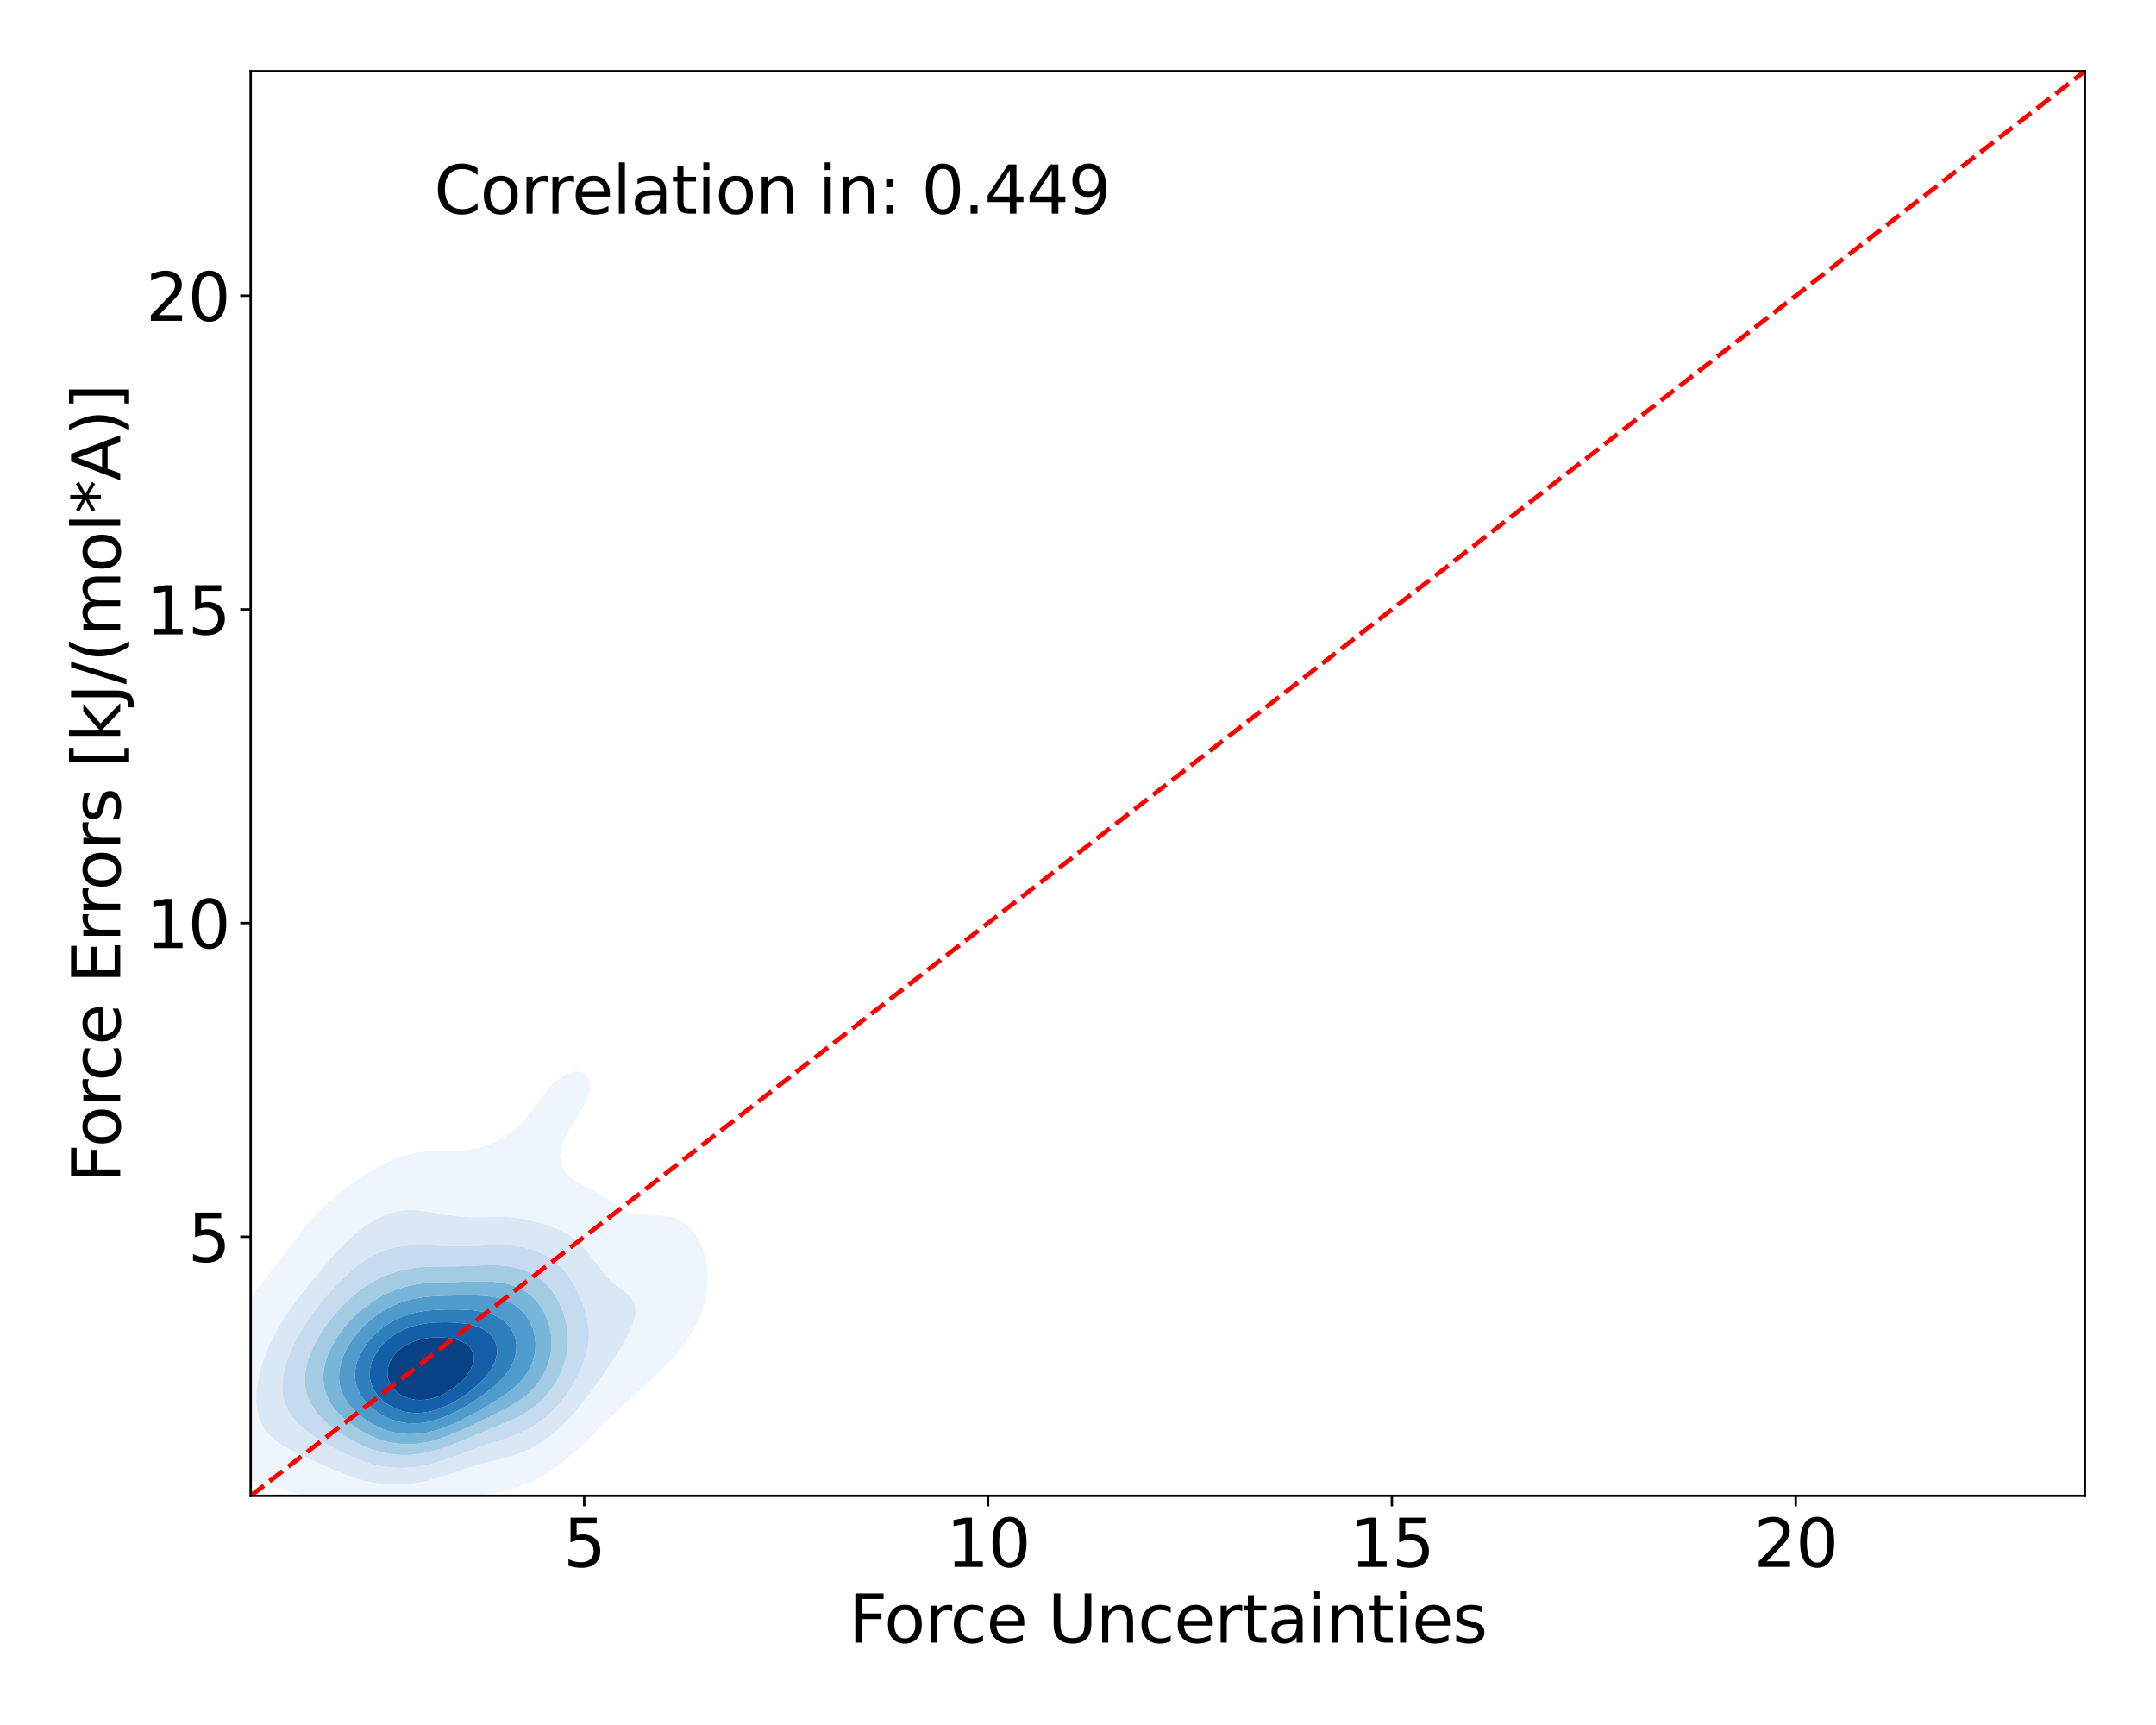 <?xml version="1.0" encoding="utf-8" standalone="no"?>
<!DOCTYPE svg PUBLIC "-//W3C//DTD SVG 1.1//EN"
  "http://www.w3.org/Graphics/SVG/1.1/DTD/svg11.dtd">
<svg xmlns:xlink="http://www.w3.org/1999/xlink" width="720pt" height="576pt" viewBox="0 0 720 576" xmlns="http://www.w3.org/2000/svg" version="1.1">
 <defs>
  <style type="text/css">*{stroke-linejoin: round; stroke-linecap: butt}</style>
 </defs>
 <g id="figure_1">
  <g id="patch_1">
   <path d="M 0 576 
L 720 576 
L 720 0 
L 0 0 
z
" style="fill: #ffffff"/>
  </g>
  <g id="axes_1">
   <g id="patch_2">
    <path d="M 83.72 499.48 
L 696.24 499.48 
L 696.24 23.76 
L 83.72 23.76 
z
" style="fill: #ffffff"/>
   </g>
   <g id="QuadContourSet_1">
    <path d="M 117.322 504.225 
L 118.847 504.594 
L 120.372 504.903 
L 121.897 505.157 
L 123.422 505.359 
L 124.947 505.511 
L 126.472 505.616 
L 127.997 505.674 
L 129.522 505.687 
L 131.047 505.653 
L 132.572 505.571 
L 134.097 505.441 
L 135.622 505.259 
L 137.147 505.023 
L 138.672 504.73 
L 140.197 504.377 
L 140.918 504.185 
L 141.722 504.031 
L 143.247 503.702 
L 144.772 503.332 
L 146.297 502.922 
L 147.822 502.473 
L 149.347 501.992 
L 150.872 501.486 
L 151.038 501.432 
L 152.397 501.109 
L 153.921 500.746 
L 155.446 500.39 
L 156.971 500.046 
L 158.496 499.718 
L 160.021 499.406 
L 161.546 499.106 
L 163.071 498.808 
L 163.725 498.679 
L 164.596 498.549 
L 166.121 498.306 
L 167.646 498.03 
L 169.171 497.707 
L 170.696 497.322 
L 172.221 496.861 
L 173.746 496.306 
L 174.635 495.926 
L 175.271 495.712 
L 176.796 495.123 
L 178.321 494.417 
L 179.846 493.568 
L 180.474 493.172 
L 181.371 492.711 
L 182.896 491.811 
L 184.421 490.731 
L 184.824 490.419 
L 185.946 489.684 
L 187.471 488.529 
L 188.47 487.666 
L 188.996 487.27 
L 190.521 486.024 
L 191.703 484.913 
L 192.046 484.625 
L 193.571 483.28 
L 194.696 482.159 
L 195.096 481.798 
L 196.621 480.361 
L 197.551 479.406 
L 198.146 478.846 
L 199.671 477.346 
L 200.344 476.653 
L 201.196 475.844 
L 202.721 474.322 
L 203.139 473.9 
L 204.246 472.868 
L 205.771 471.363 
L 205.992 471.147 
L 207.296 469.969 
L 208.821 468.502 
L 208.935 468.393 
L 210.346 467.156 
L 211.871 465.721 
L 211.958 465.64 
L 213.396 464.394 
L 214.921 462.967 
L 215.007 462.887 
L 216.446 461.623 
L 217.971 460.168 
L 218.006 460.134 
L 219.496 458.773 
L 220.892 457.38 
L 221.021 457.255 
L 222.546 455.75 
L 223.6 454.627 
L 224.071 454.123 
L 225.596 452.424 
L 226.067 451.874 
L 227.121 450.601 
L 228.271 449.121 
L 228.646 448.602 
L 230.171 446.396 
L 230.19 446.367 
L 231.696 443.873 
L 231.848 443.614 
L 233.221 440.861 
L 233.221 440.861 
L 234.348 438.108 
L 234.746 436.808 
L 235.206 435.355 
L 235.814 432.601 
L 236.169 429.848 
L 236.271 427.586 
L 236.295 427.095 
L 236.271 426.48 
L 236.191 424.342 
L 235.855 421.588 
L 235.254 418.835 
L 234.746 417.255 
L 234.348 416.082 
L 233.221 413.663 
L 233.044 413.329 
L 231.696 411.299 
L 231.102 410.576 
L 230.171 409.601 
L 228.646 408.374 
L 227.72 407.822 
L 227.121 407.484 
L 225.596 406.845 
L 224.071 406.414 
L 222.546 406.142 
L 221.021 405.986 
L 219.496 405.905 
L 217.971 405.861 
L 216.446 405.814 
L 214.921 405.724 
L 213.396 405.548 
L 211.871 405.248 
L 211.269 405.069 
L 210.346 404.755 
L 208.821 404.063 
L 207.296 403.229 
L 205.783 402.316 
L 205.771 402.308 
L 204.246 401.257 
L 202.721 400.26 
L 201.567 399.563 
L 201.196 399.322 
L 199.671 398.387 
L 198.146 397.555 
L 196.621 396.81 
L 196.62 396.809 
L 195.096 395.934 
L 193.571 395.083 
L 192.046 394.232 
L 191.743 394.056 
L 190.521 393.002 
L 188.996 391.587 
L 188.707 391.303 
L 187.471 388.933 
L 187.276 388.55 
L 186.927 385.797 
L 187.385 383.043 
L 187.471 382.811 
L 188.44 380.29 
L 188.996 379.254 
L 189.945 377.537 
L 190.521 376.612 
L 191.687 374.784 
L 192.046 374.213 
L 193.445 372.03 
L 193.571 371.808 
L 195.016 369.277 
L 195.096 369.094 
L 196.232 366.524 
L 196.621 365.073 
L 196.975 363.771 
L 196.954 361.018 
L 196.621 360.207 
L 195.096 358.281 
L 195.063 358.264 
L 193.571 357.808 
L 192.046 357.764 
L 190.521 358.044 
L 189.927 358.264 
L 188.996 358.647 
L 187.471 359.53 
L 185.946 360.675 
L 185.579 361.018 
L 184.421 362.155 
L 182.996 363.771 
L 182.896 363.889 
L 181.371 365.862 
L 180.894 366.524 
L 179.846 367.959 
L 178.896 369.277 
L 178.321 370.046 
L 176.796 372.01 
L 176.781 372.03 
L 175.271 373.811 
L 174.382 374.784 
L 173.746 375.414 
L 172.221 376.82 
L 171.383 377.537 
L 170.696 378.063 
L 169.171 379.144 
L 167.646 380.114 
L 167.35 380.29 
L 166.121 380.94 
L 164.596 381.658 
L 163.071 382.287 
L 161.546 382.829 
L 160.844 383.043 
L 160.021 383.265 
L 158.496 383.603 
L 156.971 383.865 
L 155.446 384.056 
L 153.921 384.184 
L 152.397 384.26 
L 150.872 384.296 
L 149.347 384.307 
L 147.822 384.309 
L 146.297 384.318 
L 144.772 384.351 
L 143.247 384.422 
L 141.722 384.544 
L 140.197 384.728 
L 138.672 384.984 
L 137.147 385.32 
L 135.622 385.745 
L 135.469 385.797 
L 134.097 386.19 
L 132.572 386.707 
L 131.047 387.311 
L 129.522 388.012 
L 128.49 388.55 
L 127.997 388.773 
L 126.472 389.53 
L 124.947 390.383 
L 123.484 391.303 
L 123.422 391.338 
L 121.897 392.228 
L 120.372 393.219 
L 119.195 394.056 
L 118.847 394.282 
L 117.322 395.31 
L 115.797 396.457 
L 115.347 396.809 
L 114.272 397.596 
L 112.747 398.812 
L 111.872 399.563 
L 111.222 400.095 
L 109.697 401.428 
L 108.765 402.316 
L 108.172 402.865 
L 106.647 404.378 
L 105.997 405.069 
L 105.122 405.986 
L 103.597 407.744 
L 103.531 407.822 
L 102.072 409.528 
L 101.245 410.576 
L 100.547 411.442 
L 99.123 413.329 
L 99.022 413.458 
L 97.497 415.448 
L 97.031 416.082 
L 95.972 417.451 
L 94.947 418.835 
L 94.447 419.47 
L 92.922 421.476 
L 92.837 421.588 
L 91.397 423.371 
L 90.646 424.342 
L 89.872 425.292 
L 88.474 427.095 
L 88.347 427.253 
L 86.822 429.189 
L 86.326 429.848 
L 85.297 431.215 
L 84.312 432.601 
L 83.772 433.388 
L 82.492 435.355 
L 82.247 435.758 
L 80.884 438.108 
L 80.722 438.419 
L 79.491 440.861 
L 79.197 441.537 
L 78.307 443.614 
L 77.672 445.398 
L 77.326 446.367 
L 76.495 449.121 
L 76.147 450.51 
L 75.793 451.874 
L 75.18 454.627 
L 74.673 457.38 
L 74.622 457.683 
L 74.18 460.134 
L 73.759 462.887 
L 73.416 465.64 
L 73.156 468.393 
L 73.097 469.376 
L 72.975 471.147 
L 72.926 473.9 
L 73.054 476.653 
L 73.097 477.007 
L 73.379 479.406 
L 73.987 482.159 
L 74.622 483.974 
L 74.977 484.913 
L 76.147 487.129 
L 76.476 487.666 
L 77.672 489.262 
L 78.75 490.419 
L 79.197 490.855 
L 80.722 492.12 
L 82.247 493.101 
L 82.376 493.172 
L 83.772 493.972 
L 85.297 494.686 
L 86.822 495.272 
L 88.347 495.763 
L 88.912 495.926 
L 89.872 496.243 
L 91.397 496.702 
L 92.922 497.122 
L 94.447 497.519 
L 95.972 497.903 
L 97.497 498.282 
L 99.022 498.659 
L 99.096 498.679 
L 100.547 499.145 
L 102.072 499.638 
L 103.597 500.129 
L 105.122 500.613 
L 106.647 501.084 
L 107.809 501.432 
L 108.172 501.567 
L 109.697 502.128 
L 111.222 502.644 
L 112.747 503.112 
L 114.272 503.53 
L 115.797 503.897 
L 117.174 504.185 
z
M 117.766 493.172 
L 117.322 493.032 
L 115.797 492.513 
L 114.272 491.938 
L 112.747 491.31 
L 111.222 490.634 
L 110.748 490.419 
L 109.697 489.989 
L 108.172 489.341 
L 106.647 488.661 
L 105.122 487.951 
L 104.514 487.666 
L 103.597 487.264 
L 102.072 486.58 
L 100.547 485.864 
L 99.022 485.109 
L 98.63 484.913 
L 97.497 484.35 
L 95.972 483.544 
L 94.447 482.656 
L 93.659 482.159 
L 92.922 481.662 
L 91.397 480.507 
L 90.163 479.406 
L 89.872 479.098 
L 88.347 477.225 
L 87.949 476.653 
L 86.822 474.379 
L 86.615 473.9 
L 85.875 471.147 
L 85.566 468.393 
L 85.577 465.64 
L 85.839 462.887 
L 86.316 460.134 
L 86.822 458.074 
L 86.985 457.38 
L 87.809 454.627 
L 88.347 453.151 
L 88.806 451.874 
L 89.872 449.366 
L 89.976 449.121 
L 91.306 446.367 
L 91.397 446.198 
L 92.807 443.614 
L 92.922 443.42 
L 94.447 440.913 
L 94.479 440.861 
L 95.972 438.583 
L 96.293 438.108 
L 97.497 436.386 
L 98.244 435.355 
L 99.022 434.294 
L 100.314 432.601 
L 100.547 432.294 
L 102.072 430.324 
L 102.453 429.848 
L 103.597 428.382 
L 104.656 427.095 
L 105.122 426.506 
L 106.647 424.663 
L 106.923 424.342 
L 108.172 422.82 
L 109.257 421.588 
L 109.697 421.063 
L 111.222 419.343 
L 111.702 418.835 
L 112.747 417.67 
L 114.272 416.12 
L 114.311 416.082 
L 115.797 414.574 
L 117.166 413.329 
L 117.322 413.18 
L 118.847 411.819 
L 120.372 410.611 
L 120.42 410.576 
L 121.897 409.441 
L 123.422 408.41 
L 124.409 407.822 
L 124.947 407.481 
L 126.472 406.639 
L 127.997 405.926 
L 129.522 405.338 
L 130.401 405.069 
L 131.047 404.856 
L 132.572 404.479 
L 134.097 404.223 
L 135.622 404.082 
L 137.147 404.046 
L 138.672 404.103 
L 140.197 404.238 
L 141.722 404.436 
L 143.247 404.68 
L 144.772 404.955 
L 145.375 405.069 
L 146.297 405.219 
L 147.822 405.466 
L 149.347 405.701 
L 150.872 405.915 
L 152.397 406.1 
L 153.921 406.249 
L 155.446 406.359 
L 156.971 406.428 
L 158.496 406.458 
L 160.021 406.457 
L 161.546 406.432 
L 163.071 406.396 
L 164.596 406.362 
L 166.121 406.344 
L 167.646 406.353 
L 169.171 406.402 
L 170.696 406.499 
L 172.221 406.651 
L 173.746 406.863 
L 175.271 407.135 
L 176.796 407.466 
L 178.193 407.822 
L 178.321 407.851 
L 179.846 408.232 
L 181.371 408.665 
L 182.896 409.154 
L 184.421 409.707 
L 185.946 410.334 
L 186.474 410.576 
L 187.471 411.018 
L 188.996 411.803 
L 190.521 412.74 
L 191.351 413.329 
L 192.046 413.849 
L 193.571 415.166 
L 194.495 416.082 
L 195.096 416.733 
L 196.621 418.547 
L 196.854 418.835 
L 198.146 420.552 
L 198.93 421.588 
L 199.671 422.621 
L 201.005 424.342 
L 201.196 424.599 
L 202.721 426.372 
L 203.463 427.095 
L 204.246 427.91 
L 205.771 429.217 
L 206.668 429.848 
L 207.296 430.38 
L 208.821 431.529 
L 210.21 432.601 
L 210.346 432.771 
L 211.871 435.078 
L 212.009 435.355 
L 212.316 438.108 
L 211.871 440.511 
L 211.815 440.861 
L 210.797 443.614 
L 210.346 444.457 
L 209.444 446.367 
L 208.821 447.377 
L 207.87 449.121 
L 207.296 449.976 
L 206.16 451.874 
L 205.771 452.424 
L 204.364 454.627 
L 204.246 454.788 
L 202.721 457.066 
L 202.529 457.38 
L 201.196 459.3 
L 200.656 460.134 
L 199.671 461.502 
L 198.718 462.887 
L 198.146 463.651 
L 196.687 465.64 
L 196.621 465.724 
L 195.096 467.724 
L 194.581 468.393 
L 193.571 469.642 
L 192.304 471.147 
L 192.046 471.446 
L 190.521 473.168 
L 189.831 473.9 
L 188.996 474.783 
L 187.471 476.269 
L 187.05 476.653 
L 185.946 477.684 
L 184.421 478.953 
L 183.823 479.406 
L 182.896 480.148 
L 181.371 481.23 
L 179.846 482.159 
L 179.846 482.159 
L 178.321 483.089 
L 176.796 483.879 
L 175.271 484.551 
L 174.325 484.913 
L 173.746 485.164 
L 172.221 485.747 
L 170.696 486.248 
L 169.171 486.686 
L 167.646 487.077 
L 166.121 487.438 
L 165.122 487.666 
L 164.596 487.807 
L 163.071 488.223 
L 161.546 488.642 
L 160.021 489.07 
L 158.496 489.506 
L 156.971 489.948 
L 155.446 490.393 
L 155.361 490.419 
L 153.921 490.944 
L 152.397 491.486 
L 150.872 492.004 
L 149.347 492.491 
L 147.822 492.943 
L 146.991 493.172 
L 146.297 493.408 
L 144.772 493.882 
L 143.247 494.299 
L 141.722 494.659 
L 140.197 494.963 
L 138.672 495.212 
L 137.147 495.407 
L 135.622 495.551 
L 134.097 495.643 
L 132.572 495.684 
L 131.047 495.675 
L 129.522 495.613 
L 127.997 495.498 
L 126.472 495.329 
L 124.947 495.101 
L 123.422 494.814 
L 121.897 494.463 
L 120.372 494.046 
L 118.847 493.56 
z
" clip-path="url(#pe137f103aa)" style="fill: #eef5fc"/>
    <path d="M 118.847 493.56 
L 120.372 494.046 
L 121.897 494.463 
L 123.422 494.814 
L 124.947 495.101 
L 126.472 495.329 
L 127.997 495.498 
L 129.522 495.613 
L 131.047 495.675 
L 132.572 495.684 
L 134.097 495.643 
L 135.622 495.551 
L 137.147 495.407 
L 138.672 495.212 
L 140.197 494.963 
L 141.722 494.659 
L 143.247 494.299 
L 144.772 493.882 
L 146.297 493.408 
L 146.991 493.172 
L 147.822 492.943 
L 149.347 492.491 
L 150.872 492.004 
L 152.397 491.486 
L 153.921 490.944 
L 155.361 490.419 
L 155.446 490.393 
L 156.971 489.948 
L 158.496 489.506 
L 160.021 489.07 
L 161.546 488.642 
L 163.071 488.223 
L 164.596 487.807 
L 165.122 487.666 
L 166.121 487.438 
L 167.646 487.077 
L 169.171 486.686 
L 170.696 486.248 
L 172.221 485.747 
L 173.746 485.164 
L 174.325 484.913 
L 175.271 484.551 
L 176.796 483.879 
L 178.321 483.089 
L 179.846 482.159 
L 179.846 482.159 
L 181.371 481.23 
L 182.896 480.148 
L 183.823 479.406 
L 184.421 478.953 
L 185.946 477.684 
L 187.05 476.653 
L 187.471 476.269 
L 188.996 474.783 
L 189.831 473.9 
L 190.521 473.168 
L 192.046 471.446 
L 192.304 471.147 
L 193.571 469.642 
L 194.581 468.393 
L 195.096 467.724 
L 196.621 465.724 
L 196.687 465.64 
L 198.146 463.651 
L 198.718 462.887 
L 199.671 461.502 
L 200.656 460.134 
L 201.196 459.3 
L 202.529 457.38 
L 202.721 457.066 
L 204.246 454.788 
L 204.364 454.627 
L 205.771 452.424 
L 206.16 451.874 
L 207.296 449.976 
L 207.87 449.121 
L 208.821 447.377 
L 209.444 446.367 
L 210.346 444.457 
L 210.797 443.614 
L 211.815 440.861 
L 211.871 440.511 
L 212.316 438.108 
L 212.009 435.355 
L 211.871 435.078 
L 210.346 432.771 
L 210.21 432.601 
L 208.821 431.529 
L 207.296 430.38 
L 206.668 429.848 
L 205.771 429.217 
L 204.246 427.91 
L 203.463 427.095 
L 202.721 426.372 
L 201.196 424.599 
L 201.005 424.342 
L 199.671 422.621 
L 198.93 421.588 
L 198.146 420.552 
L 196.854 418.835 
L 196.621 418.547 
L 195.096 416.733 
L 194.495 416.082 
L 193.571 415.166 
L 192.046 413.849 
L 191.351 413.329 
L 190.521 412.74 
L 188.996 411.803 
L 187.471 411.018 
L 186.474 410.576 
L 185.946 410.334 
L 184.421 409.707 
L 182.896 409.154 
L 181.371 408.665 
L 179.846 408.232 
L 178.321 407.851 
L 178.193 407.822 
L 176.796 407.466 
L 175.271 407.135 
L 173.746 406.863 
L 172.221 406.651 
L 170.696 406.499 
L 169.171 406.402 
L 167.646 406.353 
L 166.121 406.344 
L 164.596 406.362 
L 163.071 406.396 
L 161.546 406.432 
L 160.021 406.457 
L 158.496 406.458 
L 156.971 406.428 
L 155.446 406.359 
L 153.921 406.249 
L 152.397 406.1 
L 150.872 405.915 
L 149.347 405.701 
L 147.822 405.466 
L 146.297 405.219 
L 145.375 405.069 
L 144.772 404.955 
L 143.247 404.68 
L 141.722 404.436 
L 140.197 404.238 
L 138.672 404.103 
L 137.147 404.046 
L 135.622 404.082 
L 134.097 404.223 
L 132.572 404.479 
L 131.047 404.856 
L 130.401 405.069 
L 129.522 405.338 
L 127.997 405.926 
L 126.472 406.639 
L 124.947 407.481 
L 124.409 407.822 
L 123.422 408.41 
L 121.897 409.441 
L 120.42 410.576 
L 120.372 410.611 
L 118.847 411.819 
L 117.322 413.18 
L 117.166 413.329 
L 115.797 414.574 
L 114.311 416.082 
L 114.272 416.12 
L 112.747 417.67 
L 111.702 418.835 
L 111.222 419.343 
L 109.697 421.063 
L 109.257 421.588 
L 108.172 422.82 
L 106.923 424.342 
L 106.647 424.663 
L 105.122 426.506 
L 104.656 427.095 
L 103.597 428.382 
L 102.453 429.848 
L 102.072 430.324 
L 100.547 432.294 
L 100.314 432.601 
L 99.022 434.294 
L 98.244 435.355 
L 97.497 436.386 
L 96.293 438.108 
L 95.972 438.583 
L 94.479 440.861 
L 94.447 440.913 
L 92.922 443.42 
L 92.807 443.614 
L 91.397 446.198 
L 91.306 446.367 
L 89.976 449.121 
L 89.872 449.366 
L 88.806 451.874 
L 88.347 453.151 
L 87.809 454.627 
L 86.985 457.38 
L 86.822 458.074 
L 86.316 460.134 
L 85.839 462.887 
L 85.577 465.64 
L 85.566 468.393 
L 85.875 471.147 
L 86.615 473.9 
L 86.822 474.379 
L 87.949 476.653 
L 88.347 477.225 
L 89.872 479.098 
L 90.163 479.406 
L 91.397 480.507 
L 92.922 481.662 
L 93.659 482.159 
L 94.447 482.656 
L 95.972 483.544 
L 97.497 484.35 
L 98.63 484.913 
L 99.022 485.109 
L 100.547 485.864 
L 102.072 486.58 
L 103.597 487.264 
L 104.514 487.666 
L 105.122 487.951 
L 106.647 488.661 
L 108.172 489.341 
L 109.697 489.989 
L 110.748 490.419 
L 111.222 490.634 
L 112.747 491.31 
L 114.272 491.938 
L 115.797 492.513 
L 117.322 493.032 
L 117.766 493.172 
z
M 120.528 487.666 
L 120.372 487.612 
L 118.847 487.036 
L 117.322 486.395 
L 115.797 485.69 
L 114.272 484.924 
L 114.25 484.913 
L 112.747 484.171 
L 111.222 483.365 
L 109.697 482.505 
L 109.101 482.159 
L 108.172 481.618 
L 106.647 480.688 
L 105.122 479.693 
L 104.691 479.406 
L 103.597 478.626 
L 102.072 477.473 
L 101.05 476.653 
L 100.547 476.191 
L 99.022 474.717 
L 98.238 473.9 
L 97.497 472.924 
L 96.267 471.147 
L 95.972 470.53 
L 95.033 468.393 
L 94.447 465.843 
L 94.403 465.64 
L 94.237 462.887 
L 94.447 460.141 
L 94.448 460.134 
L 94.957 457.38 
L 95.737 454.627 
L 95.972 453.994 
L 96.745 451.874 
L 97.497 450.192 
L 97.973 449.121 
L 99.022 447.098 
L 99.403 446.367 
L 100.547 444.413 
L 101.022 443.614 
L 102.072 441.99 
L 102.821 440.861 
L 103.597 439.754 
L 104.791 438.108 
L 105.122 437.666 
L 106.647 435.697 
L 106.922 435.355 
L 108.172 433.814 
L 109.213 432.601 
L 109.697 432.033 
L 111.222 430.333 
L 111.683 429.848 
L 112.747 428.702 
L 114.272 427.186 
L 114.369 427.095 
L 115.797 425.712 
L 117.322 424.378 
L 117.367 424.342 
L 118.847 423.087 
L 120.372 421.938 
L 120.891 421.588 
L 121.897 420.868 
L 123.422 419.908 
L 124.947 419.083 
L 125.482 418.835 
L 126.472 418.339 
L 127.997 417.695 
L 129.522 417.168 
L 131.047 416.746 
L 132.572 416.42 
L 134.097 416.175 
L 134.898 416.082 
L 135.622 415.988 
L 137.147 415.854 
L 138.672 415.776 
L 140.197 415.744 
L 141.722 415.75 
L 143.247 415.787 
L 144.772 415.846 
L 146.297 415.918 
L 147.822 415.994 
L 149.347 416.065 
L 149.79 416.082 
L 150.872 416.117 
L 152.397 416.149 
L 153.921 416.158 
L 155.446 416.144 
L 156.971 416.106 
L 157.618 416.082 
L 158.496 416.044 
L 160.021 415.964 
L 161.546 415.88 
L 163.071 415.803 
L 164.596 415.744 
L 166.121 415.716 
L 167.646 415.728 
L 169.171 415.792 
L 170.696 415.914 
L 172.068 416.082 
L 172.221 416.099 
L 173.746 416.334 
L 175.271 416.64 
L 176.796 417.027 
L 178.321 417.501 
L 179.846 418.076 
L 181.371 418.767 
L 181.503 418.835 
L 182.896 419.568 
L 184.421 420.539 
L 185.784 421.588 
L 185.946 421.722 
L 187.471 423.163 
L 188.523 424.342 
L 188.996 424.933 
L 190.521 427.095 
L 190.521 427.095 
L 192.046 429.72 
L 192.117 429.848 
L 193.461 432.601 
L 193.571 432.867 
L 194.616 435.355 
L 195.096 436.793 
L 195.553 438.108 
L 196.236 440.861 
L 196.605 443.614 
L 196.621 444.449 
L 196.661 446.367 
L 196.621 446.74 
L 196.398 449.121 
L 195.831 451.874 
L 195.096 454.182 
L 194.967 454.627 
L 193.871 457.38 
L 193.571 457.978 
L 192.535 460.134 
L 192.046 460.98 
L 190.957 462.887 
L 190.521 463.548 
L 189.116 465.64 
L 188.996 465.8 
L 187.471 467.786 
L 186.979 468.393 
L 185.946 469.574 
L 184.441 471.147 
L 184.421 471.166 
L 182.896 472.609 
L 181.371 473.875 
L 181.34 473.9 
L 179.846 475.039 
L 178.321 476.049 
L 177.284 476.653 
L 176.796 476.946 
L 175.271 477.765 
L 173.746 478.475 
L 172.221 479.096 
L 171.374 479.406 
L 170.696 479.672 
L 169.171 480.225 
L 167.646 480.736 
L 166.121 481.222 
L 164.596 481.694 
L 163.082 482.159 
L 163.071 482.163 
L 161.546 482.707 
L 160.021 483.253 
L 158.496 483.801 
L 156.971 484.347 
L 155.446 484.886 
L 155.371 484.913 
L 153.921 485.5 
L 152.397 486.091 
L 150.872 486.65 
L 149.347 487.17 
L 147.822 487.649 
L 147.763 487.666 
L 146.297 488.162 
L 144.772 488.619 
L 143.247 489.016 
L 141.722 489.354 
L 140.197 489.631 
L 138.672 489.85 
L 137.147 490.01 
L 135.622 490.112 
L 134.097 490.155 
L 132.572 490.138 
L 131.047 490.06 
L 129.522 489.919 
L 127.997 489.713 
L 126.472 489.438 
L 124.947 489.092 
L 123.422 488.673 
L 121.897 488.177 
z
" clip-path="url(#pe137f103aa)" style="fill: #dae8f6"/>
    <path d="M 121.897 488.177 
L 123.422 488.673 
L 124.947 489.092 
L 126.472 489.438 
L 127.997 489.713 
L 129.522 489.919 
L 131.047 490.06 
L 132.572 490.138 
L 134.097 490.155 
L 135.622 490.112 
L 137.147 490.01 
L 138.672 489.85 
L 140.197 489.631 
L 141.722 489.354 
L 143.247 489.016 
L 144.772 488.619 
L 146.297 488.162 
L 147.763 487.666 
L 147.822 487.649 
L 149.347 487.17 
L 150.872 486.65 
L 152.397 486.091 
L 153.921 485.5 
L 155.371 484.913 
L 155.446 484.886 
L 156.971 484.347 
L 158.496 483.801 
L 160.021 483.253 
L 161.546 482.707 
L 163.071 482.163 
L 163.082 482.159 
L 164.596 481.694 
L 166.121 481.222 
L 167.646 480.736 
L 169.171 480.225 
L 170.696 479.672 
L 171.374 479.406 
L 172.221 479.096 
L 173.746 478.475 
L 175.271 477.765 
L 176.796 476.946 
L 177.284 476.653 
L 178.321 476.049 
L 179.846 475.039 
L 181.34 473.9 
L 181.371 473.875 
L 182.896 472.609 
L 184.421 471.166 
L 184.441 471.147 
L 185.946 469.574 
L 186.979 468.393 
L 187.471 467.786 
L 188.996 465.8 
L 189.116 465.64 
L 190.521 463.548 
L 190.957 462.887 
L 192.046 460.98 
L 192.535 460.134 
L 193.571 457.978 
L 193.871 457.38 
L 194.967 454.627 
L 195.096 454.182 
L 195.831 451.874 
L 196.398 449.121 
L 196.621 446.74 
L 196.661 446.367 
L 196.621 444.449 
L 196.605 443.614 
L 196.236 440.861 
L 195.553 438.108 
L 195.096 436.793 
L 194.616 435.355 
L 193.571 432.867 
L 193.461 432.601 
L 192.117 429.848 
L 192.046 429.72 
L 190.521 427.095 
L 190.521 427.095 
L 188.996 424.933 
L 188.523 424.342 
L 187.471 423.163 
L 185.946 421.722 
L 185.784 421.588 
L 184.421 420.539 
L 182.896 419.568 
L 181.503 418.835 
L 181.371 418.767 
L 179.846 418.076 
L 178.321 417.501 
L 176.796 417.027 
L 175.271 416.64 
L 173.746 416.334 
L 172.221 416.099 
L 172.068 416.082 
L 170.696 415.914 
L 169.171 415.792 
L 167.646 415.728 
L 166.121 415.716 
L 164.596 415.744 
L 163.071 415.803 
L 161.546 415.88 
L 160.021 415.964 
L 158.496 416.044 
L 157.618 416.082 
L 156.971 416.106 
L 155.446 416.144 
L 153.921 416.158 
L 152.397 416.149 
L 150.872 416.117 
L 149.79 416.082 
L 149.347 416.065 
L 147.822 415.994 
L 146.297 415.918 
L 144.772 415.846 
L 143.247 415.787 
L 141.722 415.75 
L 140.197 415.744 
L 138.672 415.776 
L 137.147 415.854 
L 135.622 415.988 
L 134.898 416.082 
L 134.097 416.175 
L 132.572 416.42 
L 131.047 416.746 
L 129.522 417.168 
L 127.997 417.695 
L 126.472 418.339 
L 125.482 418.835 
L 124.947 419.083 
L 123.422 419.908 
L 121.897 420.868 
L 120.891 421.588 
L 120.372 421.938 
L 118.847 423.087 
L 117.367 424.342 
L 117.322 424.378 
L 115.797 425.712 
L 114.369 427.095 
L 114.272 427.186 
L 112.747 428.702 
L 111.683 429.848 
L 111.222 430.333 
L 109.697 432.033 
L 109.213 432.601 
L 108.172 433.814 
L 106.922 435.355 
L 106.647 435.697 
L 105.122 437.666 
L 104.791 438.108 
L 103.597 439.754 
L 102.821 440.861 
L 102.072 441.99 
L 101.022 443.614 
L 100.547 444.413 
L 99.403 446.367 
L 99.022 447.098 
L 97.973 449.121 
L 97.497 450.192 
L 96.745 451.874 
L 95.972 453.994 
L 95.737 454.627 
L 94.957 457.38 
L 94.448 460.134 
L 94.447 460.141 
L 94.237 462.887 
L 94.403 465.64 
L 94.447 465.843 
L 95.033 468.393 
L 95.972 470.53 
L 96.267 471.147 
L 97.497 472.924 
L 98.238 473.9 
L 99.022 474.717 
L 100.547 476.191 
L 101.05 476.653 
L 102.072 477.473 
L 103.597 478.626 
L 104.691 479.406 
L 105.122 479.693 
L 106.647 480.688 
L 108.172 481.618 
L 109.101 482.159 
L 109.697 482.505 
L 111.222 483.365 
L 112.747 484.171 
L 114.25 484.913 
L 114.272 484.924 
L 115.797 485.69 
L 117.322 486.395 
L 118.847 487.036 
L 120.372 487.612 
L 120.528 487.666 
z
M 127.533 484.913 
L 126.472 484.65 
L 124.947 484.196 
L 123.422 483.661 
L 121.897 483.044 
L 120.372 482.347 
L 119.991 482.159 
L 118.847 481.6 
L 117.322 480.792 
L 115.797 479.911 
L 114.969 479.406 
L 114.272 478.965 
L 112.747 477.951 
L 111.222 476.853 
L 110.952 476.653 
L 109.697 475.624 
L 108.172 474.276 
L 107.762 473.9 
L 106.647 472.679 
L 105.337 471.147 
L 105.122 470.819 
L 103.598 468.393 
L 103.597 468.39 
L 102.463 465.64 
L 102.072 463.786 
L 101.884 462.887 
L 101.772 460.134 
L 102.072 457.38 
L 102.072 457.38 
L 102.713 454.627 
L 103.597 452.101 
L 103.675 451.874 
L 104.913 449.121 
L 105.122 448.734 
L 106.416 446.367 
L 106.647 445.997 
L 108.172 443.619 
L 108.175 443.614 
L 109.697 441.503 
L 110.183 440.861 
L 111.222 439.564 
L 112.463 438.108 
L 112.747 437.785 
L 114.272 436.136 
L 115.052 435.355 
L 115.797 434.611 
L 117.322 433.205 
L 118.036 432.601 
L 118.847 431.904 
L 120.372 430.708 
L 121.603 429.848 
L 121.897 429.635 
L 123.422 428.623 
L 124.947 427.738 
L 126.218 427.095 
L 126.472 426.958 
L 127.997 426.221 
L 129.522 425.589 
L 131.047 425.051 
L 132.572 424.598 
L 133.597 424.342 
L 134.097 424.205 
L 135.622 423.853 
L 137.147 423.571 
L 138.672 423.351 
L 140.197 423.185 
L 141.722 423.067 
L 143.247 422.988 
L 144.772 422.941 
L 146.297 422.915 
L 147.822 422.901 
L 149.347 422.892 
L 150.872 422.878 
L 152.397 422.854 
L 153.921 422.817 
L 155.446 422.766 
L 156.971 422.704 
L 158.496 422.635 
L 160.021 422.567 
L 161.546 422.509 
L 163.071 422.472 
L 164.596 422.465 
L 166.121 422.501 
L 167.646 422.589 
L 169.171 422.742 
L 170.696 422.969 
L 172.221 423.283 
L 173.746 423.694 
L 175.271 424.217 
L 175.575 424.342 
L 176.796 424.855 
L 178.321 425.644 
L 179.846 426.617 
L 180.484 427.095 
L 181.371 427.82 
L 182.896 429.307 
L 183.378 429.848 
L 184.421 431.185 
L 185.387 432.601 
L 185.946 433.569 
L 186.888 435.355 
L 187.471 436.721 
L 188.034 438.108 
L 188.876 440.861 
L 188.996 441.444 
L 189.442 443.614 
L 189.711 446.367 
L 189.678 449.121 
L 189.334 451.874 
L 188.996 453.278 
L 188.683 454.627 
L 187.718 457.38 
L 187.471 457.909 
L 186.425 460.134 
L 185.946 460.95 
L 184.767 462.887 
L 184.421 463.368 
L 182.896 465.366 
L 182.673 465.64 
L 181.371 467.053 
L 179.997 468.393 
L 179.846 468.529 
L 178.321 469.795 
L 176.796 470.908 
L 176.436 471.147 
L 175.271 471.89 
L 173.746 472.758 
L 172.221 473.532 
L 171.434 473.9 
L 170.696 474.245 
L 169.171 474.916 
L 167.646 475.547 
L 166.121 476.153 
L 164.844 476.653 
L 164.596 476.753 
L 163.071 477.386 
L 161.546 478.015 
L 160.021 478.641 
L 158.496 479.264 
L 158.154 479.406 
L 156.971 479.927 
L 155.446 480.587 
L 153.921 481.222 
L 152.397 481.828 
L 151.523 482.159 
L 150.872 482.428 
L 149.347 483.019 
L 147.822 483.557 
L 146.297 484.04 
L 144.772 484.465 
L 143.247 484.833 
L 142.854 484.913 
L 141.722 485.169 
L 140.197 485.445 
L 138.672 485.65 
L 137.147 485.784 
L 135.622 485.847 
L 134.097 485.837 
L 132.572 485.754 
L 131.047 485.593 
L 129.522 485.354 
L 127.997 485.033 
z
" clip-path="url(#pe137f103aa)" style="fill: #c6dbef"/>
    <path d="M 127.997 485.033 
L 129.522 485.354 
L 131.047 485.593 
L 132.572 485.754 
L 134.097 485.837 
L 135.622 485.847 
L 137.147 485.784 
L 138.672 485.65 
L 140.197 485.445 
L 141.722 485.169 
L 142.854 484.913 
L 143.247 484.833 
L 144.772 484.465 
L 146.297 484.04 
L 147.822 483.557 
L 149.347 483.019 
L 150.872 482.428 
L 151.523 482.159 
L 152.397 481.828 
L 153.921 481.222 
L 155.446 480.587 
L 156.971 479.927 
L 158.154 479.406 
L 158.496 479.264 
L 160.021 478.641 
L 161.546 478.015 
L 163.071 477.386 
L 164.596 476.753 
L 164.844 476.653 
L 166.121 476.153 
L 167.646 475.547 
L 169.171 474.916 
L 170.696 474.245 
L 171.434 473.9 
L 172.221 473.532 
L 173.746 472.758 
L 175.271 471.89 
L 176.436 471.147 
L 176.796 470.908 
L 178.321 469.795 
L 179.846 468.529 
L 179.997 468.393 
L 181.371 467.053 
L 182.673 465.64 
L 182.896 465.366 
L 184.421 463.368 
L 184.767 462.887 
L 185.946 460.95 
L 186.425 460.134 
L 187.471 457.909 
L 187.718 457.38 
L 188.683 454.627 
L 188.996 453.278 
L 189.334 451.874 
L 189.678 449.121 
L 189.711 446.367 
L 189.442 443.614 
L 188.996 441.444 
L 188.876 440.861 
L 188.034 438.108 
L 187.471 436.721 
L 186.888 435.355 
L 185.946 433.569 
L 185.387 432.601 
L 184.421 431.185 
L 183.378 429.848 
L 182.896 429.307 
L 181.371 427.82 
L 180.484 427.095 
L 179.846 426.617 
L 178.321 425.644 
L 176.796 424.855 
L 175.575 424.342 
L 175.271 424.217 
L 173.746 423.694 
L 172.221 423.283 
L 170.696 422.969 
L 169.171 422.742 
L 167.646 422.589 
L 166.121 422.501 
L 164.596 422.465 
L 163.071 422.472 
L 161.546 422.509 
L 160.021 422.567 
L 158.496 422.635 
L 156.971 422.704 
L 155.446 422.766 
L 153.921 422.817 
L 152.397 422.854 
L 150.872 422.878 
L 149.347 422.892 
L 147.822 422.901 
L 146.297 422.915 
L 144.772 422.941 
L 143.247 422.988 
L 141.722 423.067 
L 140.197 423.185 
L 138.672 423.351 
L 137.147 423.571 
L 135.622 423.853 
L 134.097 424.205 
L 133.597 424.342 
L 132.572 424.598 
L 131.047 425.051 
L 129.522 425.589 
L 127.997 426.221 
L 126.472 426.958 
L 126.218 427.095 
L 124.947 427.738 
L 123.422 428.623 
L 121.897 429.635 
L 121.603 429.848 
L 120.372 430.708 
L 118.847 431.904 
L 118.036 432.601 
L 117.322 433.205 
L 115.797 434.611 
L 115.052 435.355 
L 114.272 436.136 
L 112.747 437.785 
L 112.463 438.108 
L 111.222 439.564 
L 110.183 440.861 
L 109.697 441.503 
L 108.175 443.614 
L 108.172 443.619 
L 106.647 445.997 
L 106.416 446.367 
L 105.122 448.734 
L 104.913 449.121 
L 103.675 451.874 
L 103.597 452.101 
L 102.713 454.627 
L 102.072 457.38 
L 102.072 457.38 
L 101.772 460.134 
L 101.884 462.887 
L 102.072 463.786 
L 102.463 465.64 
L 103.597 468.39 
L 103.598 468.393 
L 105.122 470.819 
L 105.337 471.147 
L 106.647 472.679 
L 107.762 473.9 
L 108.172 474.276 
L 109.697 475.624 
L 110.952 476.653 
L 111.222 476.853 
L 112.747 477.951 
L 114.272 478.965 
L 114.969 479.406 
L 115.797 479.911 
L 117.322 480.792 
L 118.847 481.6 
L 119.991 482.159 
L 120.372 482.347 
L 121.897 483.044 
L 123.422 483.661 
L 124.947 484.196 
L 126.472 484.65 
L 127.533 484.913 
z
M 134.561 482.159 
L 134.097 482.14 
L 132.572 481.993 
L 131.047 481.762 
L 129.522 481.443 
L 127.997 481.033 
L 126.472 480.53 
L 124.947 479.935 
L 123.765 479.406 
L 123.422 479.248 
L 121.897 478.478 
L 120.372 477.62 
L 118.847 476.675 
L 118.812 476.653 
L 117.322 475.613 
L 115.797 474.452 
L 115.112 473.9 
L 114.272 473.12 
L 112.747 471.6 
L 112.315 471.147 
L 111.222 469.697 
L 110.297 468.393 
L 109.697 467.189 
L 108.95 465.64 
L 108.193 462.887 
L 108.172 462.66 
L 107.932 460.134 
L 108.13 457.38 
L 108.172 457.189 
L 108.722 454.627 
L 109.697 451.874 
L 109.697 451.874 
L 111.01 449.121 
L 111.222 448.758 
L 112.667 446.367 
L 112.747 446.253 
L 114.272 444.135 
L 114.668 443.614 
L 115.797 442.258 
L 117.054 440.861 
L 117.322 440.578 
L 118.847 439.059 
L 119.897 438.108 
L 120.372 437.685 
L 121.897 436.426 
L 123.359 435.355 
L 123.422 435.308 
L 124.947 434.254 
L 126.472 433.327 
L 127.828 432.601 
L 127.997 432.507 
L 129.522 431.736 
L 131.047 431.069 
L 132.572 430.496 
L 134.097 430.01 
L 134.692 429.848 
L 135.622 429.578 
L 137.147 429.209 
L 138.672 428.913 
L 140.197 428.681 
L 141.722 428.504 
L 143.247 428.375 
L 144.772 428.282 
L 146.297 428.216 
L 147.822 428.168 
L 149.347 428.13 
L 150.872 428.093 
L 152.397 428.055 
L 153.921 428.012 
L 155.446 427.966 
L 156.971 427.92 
L 158.496 427.88 
L 160.021 427.855 
L 161.546 427.854 
L 163.071 427.887 
L 164.596 427.969 
L 166.121 428.11 
L 167.646 428.325 
L 169.171 428.629 
L 170.696 429.037 
L 172.221 429.567 
L 172.877 429.848 
L 173.746 430.245 
L 175.271 431.103 
L 176.796 432.17 
L 177.321 432.601 
L 178.321 433.543 
L 179.846 435.266 
L 179.915 435.355 
L 181.371 437.611 
L 181.656 438.108 
L 182.868 440.861 
L 182.896 440.952 
L 183.672 443.614 
L 184.114 446.367 
L 184.207 449.121 
L 183.946 451.874 
L 183.317 454.627 
L 182.896 455.773 
L 182.29 457.38 
L 181.371 459.127 
L 180.813 460.134 
L 179.846 461.501 
L 178.787 462.887 
L 178.321 463.398 
L 176.796 464.936 
L 176.031 465.64 
L 175.271 466.257 
L 173.746 467.392 
L 172.258 468.393 
L 172.221 468.416 
L 170.696 469.322 
L 169.171 470.166 
L 167.646 470.965 
L 167.298 471.147 
L 166.121 471.737 
L 164.596 472.49 
L 163.071 473.231 
L 161.69 473.9 
L 161.546 473.968 
L 160.021 474.719 
L 158.496 475.457 
L 156.971 476.181 
L 155.96 476.653 
L 155.446 476.897 
L 153.921 477.608 
L 152.397 478.281 
L 150.872 478.913 
L 149.591 479.406 
L 149.347 479.504 
L 147.822 480.072 
L 146.297 480.577 
L 144.772 481.017 
L 143.247 481.391 
L 141.722 481.697 
L 140.197 481.934 
L 138.672 482.098 
L 137.642 482.159 
L 137.147 482.191 
L 135.622 482.207 
z
" clip-path="url(#pe137f103aa)" style="fill: #a3cce3"/>
    <path d="M 135.622 482.207 
L 137.147 482.191 
L 137.642 482.159 
L 138.672 482.098 
L 140.197 481.934 
L 141.722 481.697 
L 143.247 481.391 
L 144.772 481.017 
L 146.297 480.577 
L 147.822 480.072 
L 149.347 479.504 
L 149.591 479.406 
L 150.872 478.913 
L 152.397 478.281 
L 153.921 477.608 
L 155.446 476.897 
L 155.96 476.653 
L 156.971 476.181 
L 158.496 475.457 
L 160.021 474.719 
L 161.546 473.968 
L 161.69 473.9 
L 163.071 473.231 
L 164.596 472.49 
L 166.121 471.737 
L 167.298 471.147 
L 167.646 470.965 
L 169.171 470.166 
L 170.696 469.322 
L 172.221 468.416 
L 172.258 468.393 
L 173.746 467.392 
L 175.271 466.257 
L 176.031 465.64 
L 176.796 464.936 
L 178.321 463.398 
L 178.787 462.887 
L 179.846 461.501 
L 180.813 460.134 
L 181.371 459.127 
L 182.29 457.38 
L 182.896 455.773 
L 183.317 454.627 
L 183.946 451.874 
L 184.207 449.121 
L 184.114 446.367 
L 183.672 443.614 
L 182.896 440.952 
L 182.868 440.861 
L 181.656 438.108 
L 181.371 437.611 
L 179.915 435.355 
L 179.846 435.266 
L 178.321 433.543 
L 177.321 432.601 
L 176.796 432.17 
L 175.271 431.103 
L 173.746 430.245 
L 172.877 429.848 
L 172.221 429.567 
L 170.696 429.037 
L 169.171 428.629 
L 167.646 428.325 
L 166.121 428.11 
L 164.596 427.969 
L 163.071 427.887 
L 161.546 427.854 
L 160.021 427.855 
L 158.496 427.88 
L 156.971 427.92 
L 155.446 427.966 
L 153.921 428.012 
L 152.397 428.055 
L 150.872 428.093 
L 149.347 428.13 
L 147.822 428.168 
L 146.297 428.216 
L 144.772 428.282 
L 143.247 428.375 
L 141.722 428.504 
L 140.197 428.681 
L 138.672 428.913 
L 137.147 429.209 
L 135.622 429.578 
L 134.692 429.848 
L 134.097 430.01 
L 132.572 430.496 
L 131.047 431.069 
L 129.522 431.736 
L 127.997 432.507 
L 127.828 432.601 
L 126.472 433.327 
L 124.947 434.254 
L 123.422 435.308 
L 123.359 435.355 
L 121.897 436.426 
L 120.372 437.685 
L 119.897 438.108 
L 118.847 439.059 
L 117.322 440.578 
L 117.054 440.861 
L 115.797 442.258 
L 114.668 443.614 
L 114.272 444.135 
L 112.747 446.253 
L 112.667 446.367 
L 111.222 448.758 
L 111.01 449.121 
L 109.697 451.874 
L 109.697 451.874 
L 108.722 454.627 
L 108.172 457.189 
L 108.13 457.38 
L 107.932 460.134 
L 108.172 462.66 
L 108.193 462.887 
L 108.95 465.64 
L 109.697 467.189 
L 110.297 468.393 
L 111.222 469.697 
L 112.315 471.147 
L 112.747 471.6 
L 114.272 473.12 
L 115.112 473.9 
L 115.797 474.452 
L 117.322 475.613 
L 118.812 476.653 
L 118.847 476.675 
L 120.372 477.62 
L 121.897 478.478 
L 123.422 479.248 
L 123.765 479.406 
L 124.947 479.935 
L 126.472 480.53 
L 127.997 481.033 
L 129.522 481.443 
L 131.047 481.762 
L 132.572 481.993 
L 134.097 482.14 
L 134.561 482.159 
z
M 126.711 476.653 
L 126.472 476.546 
L 124.947 475.775 
L 123.422 474.899 
L 121.897 473.919 
L 121.869 473.9 
L 120.372 472.747 
L 118.847 471.453 
L 118.506 471.147 
L 117.322 469.848 
L 116.101 468.393 
L 115.797 467.9 
L 114.489 465.64 
L 114.272 465.019 
L 113.55 462.887 
L 113.193 460.134 
L 113.343 457.38 
L 113.956 454.627 
L 114.272 453.786 
L 114.996 451.874 
L 115.797 450.342 
L 116.456 449.121 
L 117.322 447.821 
L 118.344 446.367 
L 118.847 445.746 
L 120.372 443.978 
L 120.706 443.614 
L 121.897 442.426 
L 123.422 441.049 
L 123.645 440.861 
L 124.947 439.812 
L 126.472 438.716 
L 127.412 438.108 
L 127.997 437.733 
L 129.522 436.853 
L 131.047 436.087 
L 132.572 435.424 
L 132.754 435.355 
L 134.097 434.831 
L 135.622 434.33 
L 137.147 433.916 
L 138.672 433.58 
L 140.197 433.314 
L 141.722 433.108 
L 143.247 432.952 
L 144.772 432.838 
L 146.297 432.754 
L 147.822 432.693 
L 149.347 432.647 
L 150.872 432.609 
L 151.269 432.601 
L 152.397 432.578 
L 153.921 432.552 
L 155.446 432.535 
L 156.971 432.532 
L 158.496 432.551 
L 160.021 432.601 
L 160.021 432.601 
L 161.546 432.693 
L 163.071 432.842 
L 164.596 433.064 
L 166.121 433.375 
L 167.646 433.796 
L 169.171 434.347 
L 170.696 435.053 
L 171.233 435.355 
L 172.221 435.996 
L 173.746 437.212 
L 174.679 438.108 
L 175.271 438.825 
L 176.701 440.861 
L 176.796 441.052 
L 177.941 443.614 
L 178.321 445.074 
L 178.635 446.367 
L 178.855 449.121 
L 178.625 451.874 
L 178.321 453.082 
L 177.922 454.627 
L 176.796 457.165 
L 176.696 457.38 
L 175.271 459.533 
L 174.848 460.134 
L 173.746 461.35 
L 172.243 462.887 
L 172.221 462.905 
L 170.696 464.158 
L 169.171 465.332 
L 168.762 465.64 
L 167.646 466.381 
L 166.121 467.367 
L 164.596 468.328 
L 164.495 468.393 
L 163.071 469.232 
L 161.546 470.119 
L 160.021 470.995 
L 159.761 471.147 
L 158.496 471.844 
L 156.971 472.669 
L 155.446 473.469 
L 154.604 473.9 
L 153.921 474.241 
L 152.397 474.972 
L 150.872 475.655 
L 149.347 476.286 
L 148.377 476.653 
L 147.822 476.864 
L 146.297 477.382 
L 144.772 477.828 
L 143.247 478.201 
L 141.722 478.497 
L 140.197 478.714 
L 138.672 478.848 
L 137.147 478.897 
L 135.622 478.856 
L 134.097 478.722 
L 132.572 478.492 
L 131.047 478.162 
L 129.522 477.729 
L 127.997 477.192 
z
" clip-path="url(#pe137f103aa)" style="fill: #79b5d9"/>
    <path d="M 127.997 477.192 
L 129.522 477.729 
L 131.047 478.162 
L 132.572 478.492 
L 134.097 478.722 
L 135.622 478.856 
L 137.147 478.897 
L 138.672 478.848 
L 140.197 478.714 
L 141.722 478.497 
L 143.247 478.201 
L 144.772 477.828 
L 146.297 477.382 
L 147.822 476.864 
L 148.377 476.653 
L 149.347 476.286 
L 150.872 475.655 
L 152.397 474.972 
L 153.921 474.241 
L 154.604 473.9 
L 155.446 473.469 
L 156.971 472.669 
L 158.496 471.844 
L 159.761 471.147 
L 160.021 470.995 
L 161.546 470.119 
L 163.071 469.232 
L 164.495 468.393 
L 164.596 468.328 
L 166.121 467.367 
L 167.646 466.381 
L 168.762 465.64 
L 169.171 465.332 
L 170.696 464.158 
L 172.221 462.905 
L 172.243 462.887 
L 173.746 461.35 
L 174.848 460.134 
L 175.271 459.533 
L 176.696 457.38 
L 176.796 457.165 
L 177.922 454.627 
L 178.321 453.082 
L 178.625 451.874 
L 178.855 449.121 
L 178.635 446.367 
L 178.321 445.074 
L 177.941 443.614 
L 176.796 441.052 
L 176.701 440.861 
L 175.271 438.825 
L 174.679 438.108 
L 173.746 437.212 
L 172.221 435.996 
L 171.233 435.355 
L 170.696 435.053 
L 169.171 434.347 
L 167.646 433.796 
L 166.121 433.375 
L 164.596 433.064 
L 163.071 432.842 
L 161.546 432.693 
L 160.021 432.601 
L 160.021 432.601 
L 158.496 432.551 
L 156.971 432.532 
L 155.446 432.535 
L 153.921 432.552 
L 152.397 432.578 
L 151.269 432.601 
L 150.872 432.609 
L 149.347 432.647 
L 147.822 432.693 
L 146.297 432.754 
L 144.772 432.838 
L 143.247 432.952 
L 141.722 433.108 
L 140.197 433.314 
L 138.672 433.58 
L 137.147 433.916 
L 135.622 434.33 
L 134.097 434.831 
L 132.754 435.355 
L 132.572 435.424 
L 131.047 436.087 
L 129.522 436.853 
L 127.997 437.733 
L 127.412 438.108 
L 126.472 438.716 
L 124.947 439.812 
L 123.645 440.861 
L 123.422 441.049 
L 121.897 442.426 
L 120.706 443.614 
L 120.372 443.978 
L 118.847 445.746 
L 118.344 446.367 
L 117.322 447.821 
L 116.456 449.121 
L 115.797 450.342 
L 114.996 451.874 
L 114.272 453.786 
L 113.956 454.627 
L 113.343 457.38 
L 113.193 460.134 
L 113.55 462.887 
L 114.272 465.019 
L 114.489 465.64 
L 115.797 467.9 
L 116.101 468.393 
L 117.322 469.848 
L 118.506 471.147 
L 118.847 471.453 
L 120.372 472.747 
L 121.869 473.9 
L 121.897 473.919 
L 123.422 474.899 
L 124.947 475.775 
L 126.472 476.546 
L 126.711 476.653 
z
M 130.493 473.9 
L 129.522 473.491 
L 127.997 472.727 
L 126.472 471.833 
L 125.434 471.147 
L 124.947 470.762 
L 123.422 469.44 
L 122.327 468.393 
L 121.897 467.855 
L 120.372 465.779 
L 120.276 465.64 
L 119.057 462.887 
L 118.847 461.806 
L 118.535 460.134 
L 118.621 457.38 
L 118.847 456.401 
L 119.258 454.627 
L 120.372 451.976 
L 120.416 451.874 
L 121.897 449.445 
L 122.106 449.121 
L 123.422 447.479 
L 124.387 446.367 
L 124.947 445.808 
L 126.472 444.405 
L 127.423 443.614 
L 127.997 443.176 
L 129.522 442.125 
L 131.047 441.202 
L 131.686 440.861 
L 132.572 440.408 
L 134.097 439.733 
L 135.622 439.164 
L 137.147 438.69 
L 138.672 438.304 
L 139.644 438.108 
L 140.197 437.996 
L 141.722 437.757 
L 143.247 437.576 
L 144.772 437.445 
L 146.297 437.353 
L 147.822 437.292 
L 149.347 437.257 
L 150.872 437.244 
L 152.397 437.252 
L 153.921 437.282 
L 155.446 437.341 
L 156.971 437.435 
L 158.496 437.576 
L 160.021 437.775 
L 161.546 438.048 
L 161.806 438.108 
L 163.071 438.442 
L 164.596 438.973 
L 166.121 439.667 
L 167.646 440.557 
L 168.079 440.861 
L 169.171 441.875 
L 170.676 443.614 
L 170.696 443.652 
L 171.982 446.367 
L 172.221 447.615 
L 172.486 449.121 
L 172.328 451.874 
L 172.221 452.248 
L 171.533 454.627 
L 170.696 456.221 
L 170.077 457.38 
L 169.171 458.548 
L 167.915 460.134 
L 167.646 460.394 
L 166.121 461.863 
L 165.047 462.887 
L 164.596 463.242 
L 163.071 464.445 
L 161.546 465.64 
L 161.546 465.64 
L 160.021 466.689 
L 158.496 467.723 
L 157.501 468.393 
L 156.971 468.715 
L 155.446 469.625 
L 153.921 470.501 
L 152.75 471.147 
L 152.397 471.329 
L 150.872 472.068 
L 149.347 472.75 
L 147.822 473.367 
L 146.339 473.9 
L 146.297 473.914 
L 144.772 474.364 
L 143.247 474.729 
L 141.722 475.007 
L 140.197 475.193 
L 138.672 475.281 
L 137.147 475.268 
L 135.622 475.148 
L 134.097 474.917 
L 132.572 474.572 
L 131.047 474.108 
z
" clip-path="url(#pe137f103aa)" style="fill: #4f9bcb"/>
    <path d="M 131.047 474.108 
L 132.572 474.572 
L 134.097 474.917 
L 135.622 475.148 
L 137.147 475.268 
L 138.672 475.281 
L 140.197 475.193 
L 141.722 475.007 
L 143.247 474.729 
L 144.772 474.364 
L 146.297 473.914 
L 146.339 473.9 
L 147.822 473.367 
L 149.347 472.75 
L 150.872 472.068 
L 152.397 471.329 
L 152.75 471.147 
L 153.921 470.501 
L 155.446 469.625 
L 156.971 468.715 
L 157.501 468.393 
L 158.496 467.723 
L 160.021 466.689 
L 161.546 465.64 
L 161.546 465.64 
L 163.071 464.445 
L 164.596 463.242 
L 165.047 462.887 
L 166.121 461.863 
L 167.646 460.394 
L 167.915 460.134 
L 169.171 458.548 
L 170.077 457.38 
L 170.696 456.221 
L 171.533 454.627 
L 172.221 452.248 
L 172.328 451.874 
L 172.486 449.121 
L 172.221 447.615 
L 171.982 446.367 
L 170.696 443.652 
L 170.676 443.614 
L 169.171 441.875 
L 168.079 440.861 
L 167.646 440.557 
L 166.121 439.667 
L 164.596 438.973 
L 163.071 438.442 
L 161.806 438.108 
L 161.546 438.048 
L 160.021 437.775 
L 158.496 437.576 
L 156.971 437.435 
L 155.446 437.341 
L 153.921 437.282 
L 152.397 437.252 
L 150.872 437.244 
L 149.347 437.257 
L 147.822 437.292 
L 146.297 437.353 
L 144.772 437.445 
L 143.247 437.576 
L 141.722 437.757 
L 140.197 437.996 
L 139.644 438.108 
L 138.672 438.304 
L 137.147 438.69 
L 135.622 439.164 
L 134.097 439.733 
L 132.572 440.408 
L 131.686 440.861 
L 131.047 441.202 
L 129.522 442.125 
L 127.997 443.176 
L 127.423 443.614 
L 126.472 444.405 
L 124.947 445.808 
L 124.387 446.367 
L 123.422 447.479 
L 122.106 449.121 
L 121.897 449.445 
L 120.416 451.874 
L 120.372 451.976 
L 119.258 454.627 
L 118.847 456.401 
L 118.621 457.38 
L 118.535 460.134 
L 118.847 461.806 
L 119.057 462.887 
L 120.276 465.64 
L 120.372 465.779 
L 121.897 467.855 
L 122.327 468.393 
L 123.422 469.44 
L 124.947 470.762 
L 125.434 471.147 
L 126.472 471.833 
L 127.997 472.727 
L 129.522 473.491 
L 130.493 473.9 
z
M 134.097 471.147 
L 134.097 471.147 
L 132.572 470.582 
L 131.047 469.857 
L 129.522 468.971 
L 128.667 468.393 
L 127.997 467.809 
L 126.472 466.304 
L 125.866 465.64 
L 124.947 464.144 
L 124.241 462.887 
L 123.487 460.134 
L 123.482 457.38 
L 124.162 454.627 
L 124.947 452.979 
L 125.503 451.874 
L 126.472 450.535 
L 127.583 449.121 
L 127.997 448.7 
L 129.522 447.293 
L 130.648 446.367 
L 131.047 446.084 
L 132.572 445.124 
L 134.097 444.298 
L 135.582 443.614 
L 135.622 443.597 
L 137.147 443.055 
L 138.672 442.614 
L 140.197 442.264 
L 141.722 441.994 
L 143.247 441.794 
L 144.772 441.654 
L 146.297 441.567 
L 147.822 441.527 
L 149.347 441.529 
L 150.872 441.574 
L 152.397 441.664 
L 153.921 441.807 
L 155.446 442.014 
L 156.971 442.299 
L 158.496 442.683 
L 160.021 443.19 
L 161.022 443.614 
L 161.546 443.913 
L 163.071 445.019 
L 164.489 446.367 
L 164.596 446.553 
L 165.814 449.121 
L 166.021 451.874 
L 165.367 454.627 
L 164.596 456.111 
L 163.957 457.38 
L 163.071 458.516 
L 161.839 460.134 
L 161.546 460.42 
L 160.021 461.92 
L 159.052 462.887 
L 158.496 463.332 
L 156.971 464.544 
L 155.583 465.64 
L 155.446 465.732 
L 153.921 466.722 
L 152.397 467.673 
L 151.182 468.393 
L 150.872 468.556 
L 149.347 469.289 
L 147.822 469.95 
L 146.297 470.532 
L 144.772 471.025 
L 144.297 471.147 
L 143.247 471.39 
L 141.722 471.641 
L 140.197 471.785 
L 138.672 471.813 
L 137.147 471.72 
L 135.622 471.5 
z
" clip-path="url(#pe137f103aa)" style="fill: #2f7fbc"/>
    <path d="M 135.622 471.5 
L 137.147 471.72 
L 138.672 471.813 
L 140.197 471.785 
L 141.722 471.641 
L 143.247 471.39 
L 144.297 471.147 
L 144.772 471.025 
L 146.297 470.532 
L 147.822 469.95 
L 149.347 469.289 
L 150.872 468.556 
L 151.182 468.393 
L 152.397 467.673 
L 153.921 466.722 
L 155.446 465.732 
L 155.583 465.64 
L 156.971 464.544 
L 158.496 463.332 
L 159.052 462.887 
L 160.021 461.92 
L 161.546 460.42 
L 161.839 460.134 
L 163.071 458.516 
L 163.957 457.38 
L 164.596 456.111 
L 165.367 454.627 
L 166.021 451.874 
L 165.814 449.121 
L 164.596 446.553 
L 164.489 446.367 
L 163.071 445.019 
L 161.546 443.913 
L 161.022 443.614 
L 160.021 443.19 
L 158.496 442.683 
L 156.971 442.299 
L 155.446 442.014 
L 153.921 441.807 
L 152.397 441.664 
L 150.872 441.574 
L 149.347 441.529 
L 147.822 441.527 
L 146.297 441.567 
L 144.772 441.654 
L 143.247 441.794 
L 141.722 441.994 
L 140.197 442.264 
L 138.672 442.614 
L 137.147 443.055 
L 135.622 443.597 
L 135.582 443.614 
L 134.097 444.298 
L 132.572 445.124 
L 131.047 446.084 
L 130.648 446.367 
L 129.522 447.293 
L 127.997 448.7 
L 127.583 449.121 
L 126.472 450.535 
L 125.503 451.874 
L 124.947 452.979 
L 124.162 454.627 
L 123.482 457.38 
L 123.487 460.134 
L 124.241 462.887 
L 124.947 464.144 
L 125.866 465.64 
L 126.472 466.304 
L 127.997 467.809 
L 128.667 468.393 
L 129.522 468.971 
L 131.047 469.857 
L 132.572 470.582 
L 134.097 471.147 
L 134.097 471.147 
z
M 133.574 465.64 
L 132.572 464.806 
L 131.047 463.252 
L 130.739 462.887 
L 129.522 460.134 
L 129.522 460.134 
L 129.391 457.38 
L 129.522 456.92 
L 130.226 454.627 
L 131.047 453.347 
L 132.102 451.874 
L 132.572 451.427 
L 134.097 450.157 
L 135.554 449.121 
L 135.622 449.083 
L 137.147 448.363 
L 138.672 447.778 
L 140.197 447.317 
L 141.722 446.97 
L 143.247 446.727 
L 144.772 446.58 
L 146.297 446.525 
L 147.822 446.561 
L 149.347 446.693 
L 150.872 446.934 
L 152.397 447.304 
L 153.921 447.836 
L 155.446 448.575 
L 156.303 449.121 
L 156.971 449.927 
L 158.146 451.874 
L 158.219 454.627 
L 157.181 457.38 
L 156.971 457.667 
L 155.446 459.805 
L 155.217 460.134 
L 153.921 461.357 
L 152.397 462.802 
L 152.303 462.887 
L 150.872 463.849 
L 149.347 464.813 
L 147.924 465.64 
L 147.822 465.688 
L 146.297 466.293 
L 144.772 466.79 
L 143.247 467.163 
L 141.722 467.396 
L 140.197 467.472 
L 138.672 467.377 
L 137.147 467.096 
L 135.622 466.619 
L 134.097 465.938 
z
" clip-path="url(#pe137f103aa)" style="fill: #1460a8"/>
    <path d="M 134.097 465.938 
L 135.622 466.619 
L 137.147 467.096 
L 138.672 467.377 
L 140.197 467.472 
L 141.722 467.396 
L 143.247 467.163 
L 144.772 466.79 
L 146.297 466.293 
L 147.822 465.688 
L 147.924 465.64 
L 149.347 464.813 
L 150.872 463.849 
L 152.303 462.887 
L 152.397 462.802 
L 153.921 461.357 
L 155.217 460.134 
L 155.446 459.805 
L 156.971 457.667 
L 157.181 457.38 
L 158.219 454.627 
L 158.146 451.874 
L 156.971 449.927 
L 156.303 449.121 
L 155.446 448.575 
L 153.921 447.836 
L 152.397 447.304 
L 150.872 446.934 
L 149.347 446.693 
L 147.822 446.561 
L 146.297 446.525 
L 144.772 446.58 
L 143.247 446.727 
L 141.722 446.97 
L 140.197 447.317 
L 138.672 447.778 
L 137.147 448.363 
L 135.622 449.083 
L 135.554 449.121 
L 134.097 450.157 
L 132.572 451.427 
L 132.102 451.874 
L 131.047 453.347 
L 130.226 454.627 
L 129.522 456.92 
L 129.391 457.38 
L 129.522 460.134 
L 129.522 460.134 
L 130.739 462.887 
L 131.047 463.252 
L 132.572 464.806 
L 133.574 465.64 
z
" clip-path="url(#pe137f103aa)" style="fill: #084184"/>
   </g>
   <g id="matplotlib.axis_1">
    <g id="xtick_1">
     <g id="line2d_1">
      <defs>
       <path id="m42c4350d1f" d="M 0 0 
L 0 3.5 
" style="stroke: #000000; stroke-width: 0.8"/>
      </defs>
      <g>
       <use xlink:href="#m42c4350d1f" x="195.103" y="499.48" style="stroke: #000000; stroke-width: 0.8"/>
      </g>
     </g>
     <g id="text_1">
      <!-- 5 -->
      <g transform="translate(188.105 523.197) scale(0.22 -0.22)">
       <defs>
        <path id="DejaVuSans-35" d="M 691 4666 
L 3169 4666 
L 3169 4134 
L 1269 4134 
L 1269 2991 
Q 1406 3038 1543 3061 
Q 1681 3084 1819 3084 
Q 2600 3084 3056 2656 
Q 3513 2228 3513 1497 
Q 3513 744 3044 326 
Q 2575 -91 1722 -91 
Q 1428 -91 1123 -41 
Q 819 9 494 109 
L 494 744 
Q 775 591 1075 516 
Q 1375 441 1709 441 
Q 2250 441 2565 725 
Q 2881 1009 2881 1497 
Q 2881 1984 2565 2268 
Q 2250 2553 1709 2553 
Q 1456 2553 1204 2497 
Q 953 2441 691 2322 
L 691 4666 
z
" transform="scale(0.016)"/>
       </defs>
       <use xlink:href="#DejaVuSans-35"/>
      </g>
     </g>
    </g>
    <g id="xtick_2">
     <g id="line2d_2">
      <g>
       <use xlink:href="#m42c4350d1f" x="329.964" y="499.48" style="stroke: #000000; stroke-width: 0.8"/>
      </g>
     </g>
     <g id="text_2">
      <!-- 10 -->
      <g transform="translate(315.966 523.197) scale(0.22 -0.22)">
       <defs>
        <path id="DejaVuSans-31" d="M 794 531 
L 1825 531 
L 1825 4091 
L 703 3866 
L 703 4441 
L 1819 4666 
L 2450 4666 
L 2450 531 
L 3481 531 
L 3481 0 
L 794 0 
L 794 531 
z
" transform="scale(0.016)"/>
        <path id="DejaVuSans-30" d="M 2034 4250 
Q 1547 4250 1301 3770 
Q 1056 3291 1056 2328 
Q 1056 1369 1301 889 
Q 1547 409 2034 409 
Q 2525 409 2770 889 
Q 3016 1369 3016 2328 
Q 3016 3291 2770 3770 
Q 2525 4250 2034 4250 
z
M 2034 4750 
Q 2819 4750 3233 4129 
Q 3647 3509 3647 2328 
Q 3647 1150 3233 529 
Q 2819 -91 2034 -91 
Q 1250 -91 836 529 
Q 422 1150 422 2328 
Q 422 3509 836 4129 
Q 1250 4750 2034 4750 
z
" transform="scale(0.016)"/>
       </defs>
       <use xlink:href="#DejaVuSans-31"/>
       <use xlink:href="#DejaVuSans-30" x="63.623"/>
      </g>
     </g>
    </g>
    <g id="xtick_3">
     <g id="line2d_3">
      <g>
       <use xlink:href="#m42c4350d1f" x="464.824" y="499.48" style="stroke: #000000; stroke-width: 0.8"/>
      </g>
     </g>
     <g id="text_3">
      <!-- 15 -->
      <g transform="translate(450.827 523.197) scale(0.22 -0.22)">
       <use xlink:href="#DejaVuSans-31"/>
       <use xlink:href="#DejaVuSans-35" x="63.623"/>
      </g>
     </g>
    </g>
    <g id="xtick_4">
     <g id="line2d_4">
      <g>
       <use xlink:href="#m42c4350d1f" x="599.685" y="499.48" style="stroke: #000000; stroke-width: 0.8"/>
      </g>
     </g>
     <g id="text_4">
      <!-- 20 -->
      <g transform="translate(585.688 523.197) scale(0.22 -0.22)">
       <defs>
        <path id="DejaVuSans-32" d="M 1228 531 
L 3431 531 
L 3431 0 
L 469 0 
L 469 531 
Q 828 903 1448 1529 
Q 2069 2156 2228 2338 
Q 2531 2678 2651 2914 
Q 2772 3150 2772 3378 
Q 2772 3750 2511 3984 
Q 2250 4219 1831 4219 
Q 1534 4219 1204 4116 
Q 875 4013 500 3803 
L 500 4441 
Q 881 4594 1212 4672 
Q 1544 4750 1819 4750 
Q 2544 4750 2975 4387 
Q 3406 4025 3406 3419 
Q 3406 3131 3298 2873 
Q 3191 2616 2906 2266 
Q 2828 2175 2409 1742 
Q 1991 1309 1228 531 
z
" transform="scale(0.016)"/>
       </defs>
       <use xlink:href="#DejaVuSans-32"/>
       <use xlink:href="#DejaVuSans-30" x="63.623"/>
      </g>
     </g>
    </g>
    <g id="text_5">
     <!-- Force Uncertainties -->
     <g transform="translate(283.426 548.488) scale(0.22 -0.22)">
      <defs>
       <path id="DejaVuSans-46" d="M 628 4666 
L 3309 4666 
L 3309 4134 
L 1259 4134 
L 1259 2759 
L 3109 2759 
L 3109 2228 
L 1259 2228 
L 1259 0 
L 628 0 
L 628 4666 
z
" transform="scale(0.016)"/>
       <path id="DejaVuSans-6f" d="M 1959 3097 
Q 1497 3097 1228 2736 
Q 959 2375 959 1747 
Q 959 1119 1226 758 
Q 1494 397 1959 397 
Q 2419 397 2687 759 
Q 2956 1122 2956 1747 
Q 2956 2369 2687 2733 
Q 2419 3097 1959 3097 
z
M 1959 3584 
Q 2709 3584 3137 3096 
Q 3566 2609 3566 1747 
Q 3566 888 3137 398 
Q 2709 -91 1959 -91 
Q 1206 -91 779 398 
Q 353 888 353 1747 
Q 353 2609 779 3096 
Q 1206 3584 1959 3584 
z
" transform="scale(0.016)"/>
       <path id="DejaVuSans-72" d="M 2631 2963 
Q 2534 3019 2420 3045 
Q 2306 3072 2169 3072 
Q 1681 3072 1420 2755 
Q 1159 2438 1159 1844 
L 1159 0 
L 581 0 
L 581 3500 
L 1159 3500 
L 1159 2956 
Q 1341 3275 1631 3429 
Q 1922 3584 2338 3584 
Q 2397 3584 2469 3576 
Q 2541 3569 2628 3553 
L 2631 2963 
z
" transform="scale(0.016)"/>
       <path id="DejaVuSans-63" d="M 3122 3366 
L 3122 2828 
Q 2878 2963 2633 3030 
Q 2388 3097 2138 3097 
Q 1578 3097 1268 2742 
Q 959 2388 959 1747 
Q 959 1106 1268 751 
Q 1578 397 2138 397 
Q 2388 397 2633 464 
Q 2878 531 3122 666 
L 3122 134 
Q 2881 22 2623 -34 
Q 2366 -91 2075 -91 
Q 1284 -91 818 406 
Q 353 903 353 1747 
Q 353 2603 823 3093 
Q 1294 3584 2113 3584 
Q 2378 3584 2631 3529 
Q 2884 3475 3122 3366 
z
" transform="scale(0.016)"/>
       <path id="DejaVuSans-65" d="M 3597 1894 
L 3597 1613 
L 953 1613 
Q 991 1019 1311 708 
Q 1631 397 2203 397 
Q 2534 397 2845 478 
Q 3156 559 3463 722 
L 3463 178 
Q 3153 47 2828 -22 
Q 2503 -91 2169 -91 
Q 1331 -91 842 396 
Q 353 884 353 1716 
Q 353 2575 817 3079 
Q 1281 3584 2069 3584 
Q 2775 3584 3186 3129 
Q 3597 2675 3597 1894 
z
M 3022 2063 
Q 3016 2534 2758 2815 
Q 2500 3097 2075 3097 
Q 1594 3097 1305 2825 
Q 1016 2553 972 2059 
L 3022 2063 
z
" transform="scale(0.016)"/>
       <path id="DejaVuSans-20" transform="scale(0.016)"/>
       <path id="DejaVuSans-55" d="M 556 4666 
L 1191 4666 
L 1191 1831 
Q 1191 1081 1462 751 
Q 1734 422 2344 422 
Q 2950 422 3222 751 
Q 3494 1081 3494 1831 
L 3494 4666 
L 4128 4666 
L 4128 1753 
Q 4128 841 3676 375 
Q 3225 -91 2344 -91 
Q 1459 -91 1007 375 
Q 556 841 556 1753 
L 556 4666 
z
" transform="scale(0.016)"/>
       <path id="DejaVuSans-6e" d="M 3513 2113 
L 3513 0 
L 2938 0 
L 2938 2094 
Q 2938 2591 2744 2837 
Q 2550 3084 2163 3084 
Q 1697 3084 1428 2787 
Q 1159 2491 1159 1978 
L 1159 0 
L 581 0 
L 581 3500 
L 1159 3500 
L 1159 2956 
Q 1366 3272 1645 3428 
Q 1925 3584 2291 3584 
Q 2894 3584 3203 3211 
Q 3513 2838 3513 2113 
z
" transform="scale(0.016)"/>
       <path id="DejaVuSans-74" d="M 1172 4494 
L 1172 3500 
L 2356 3500 
L 2356 3053 
L 1172 3053 
L 1172 1153 
Q 1172 725 1289 603 
Q 1406 481 1766 481 
L 2356 481 
L 2356 0 
L 1766 0 
Q 1100 0 847 248 
Q 594 497 594 1153 
L 594 3053 
L 172 3053 
L 172 3500 
L 594 3500 
L 594 4494 
L 1172 4494 
z
" transform="scale(0.016)"/>
       <path id="DejaVuSans-61" d="M 2194 1759 
Q 1497 1759 1228 1600 
Q 959 1441 959 1056 
Q 959 750 1161 570 
Q 1363 391 1709 391 
Q 2188 391 2477 730 
Q 2766 1069 2766 1631 
L 2766 1759 
L 2194 1759 
z
M 3341 1997 
L 3341 0 
L 2766 0 
L 2766 531 
Q 2569 213 2275 61 
Q 1981 -91 1556 -91 
Q 1019 -91 701 211 
Q 384 513 384 1019 
Q 384 1609 779 1909 
Q 1175 2209 1959 2209 
L 2766 2209 
L 2766 2266 
Q 2766 2663 2505 2880 
Q 2244 3097 1772 3097 
Q 1472 3097 1187 3025 
Q 903 2953 641 2809 
L 641 3341 
Q 956 3463 1253 3523 
Q 1550 3584 1831 3584 
Q 2591 3584 2966 3190 
Q 3341 2797 3341 1997 
z
" transform="scale(0.016)"/>
       <path id="DejaVuSans-69" d="M 603 3500 
L 1178 3500 
L 1178 0 
L 603 0 
L 603 3500 
z
M 603 4863 
L 1178 4863 
L 1178 4134 
L 603 4134 
L 603 4863 
z
" transform="scale(0.016)"/>
       <path id="DejaVuSans-73" d="M 2834 3397 
L 2834 2853 
Q 2591 2978 2328 3040 
Q 2066 3103 1784 3103 
Q 1356 3103 1142 2972 
Q 928 2841 928 2578 
Q 928 2378 1081 2264 
Q 1234 2150 1697 2047 
L 1894 2003 
Q 2506 1872 2764 1633 
Q 3022 1394 3022 966 
Q 3022 478 2636 193 
Q 2250 -91 1575 -91 
Q 1294 -91 989 -36 
Q 684 19 347 128 
L 347 722 
Q 666 556 975 473 
Q 1284 391 1588 391 
Q 1994 391 2212 530 
Q 2431 669 2431 922 
Q 2431 1156 2273 1281 
Q 2116 1406 1581 1522 
L 1381 1569 
Q 847 1681 609 1914 
Q 372 2147 372 2553 
Q 372 3047 722 3315 
Q 1072 3584 1716 3584 
Q 2034 3584 2315 3537 
Q 2597 3491 2834 3397 
z
" transform="scale(0.016)"/>
      </defs>
      <use xlink:href="#DejaVuSans-46"/>
      <use xlink:href="#DejaVuSans-6f" x="53.895"/>
      <use xlink:href="#DejaVuSans-72" x="115.076"/>
      <use xlink:href="#DejaVuSans-63" x="153.939"/>
      <use xlink:href="#DejaVuSans-65" x="208.92"/>
      <use xlink:href="#DejaVuSans-20" x="270.443"/>
      <use xlink:href="#DejaVuSans-55" x="302.23"/>
      <use xlink:href="#DejaVuSans-6e" x="375.424"/>
      <use xlink:href="#DejaVuSans-63" x="438.803"/>
      <use xlink:href="#DejaVuSans-65" x="493.783"/>
      <use xlink:href="#DejaVuSans-72" x="555.307"/>
      <use xlink:href="#DejaVuSans-74" x="596.42"/>
      <use xlink:href="#DejaVuSans-61" x="635.629"/>
      <use xlink:href="#DejaVuSans-69" x="696.908"/>
      <use xlink:href="#DejaVuSans-6e" x="724.691"/>
      <use xlink:href="#DejaVuSans-74" x="788.07"/>
      <use xlink:href="#DejaVuSans-69" x="827.279"/>
      <use xlink:href="#DejaVuSans-65" x="855.062"/>
      <use xlink:href="#DejaVuSans-73" x="916.586"/>
     </g>
    </g>
   </g>
   <g id="matplotlib.axis_2">
    <g id="ytick_1">
     <g id="line2d_5">
      <defs>
       <path id="m6f80fae538" d="M 0 0 
L -3.5 0 
" style="stroke: #000000; stroke-width: 0.8"/>
      </defs>
      <g>
       <use xlink:href="#m6f80fae538" x="83.72" y="412.973" style="stroke: #000000; stroke-width: 0.8"/>
      </g>
     </g>
     <g id="text_6">
      <!-- 5 -->
      <g transform="translate(62.722 421.331) scale(0.22 -0.22)">
       <use xlink:href="#DejaVuSans-35"/>
      </g>
     </g>
    </g>
    <g id="ytick_2">
     <g id="line2d_6">
      <g>
       <use xlink:href="#m6f80fae538" x="83.72" y="308.232" style="stroke: #000000; stroke-width: 0.8"/>
      </g>
     </g>
     <g id="text_7">
      <!-- 10 -->
      <g transform="translate(48.725 316.59) scale(0.22 -0.22)">
       <use xlink:href="#DejaVuSans-31"/>
       <use xlink:href="#DejaVuSans-30" x="63.623"/>
      </g>
     </g>
    </g>
    <g id="ytick_3">
     <g id="line2d_7">
      <g>
       <use xlink:href="#m6f80fae538" x="83.72" y="203.491" style="stroke: #000000; stroke-width: 0.8"/>
      </g>
     </g>
     <g id="text_8">
      <!-- 15 -->
      <g transform="translate(48.725 211.85) scale(0.22 -0.22)">
       <use xlink:href="#DejaVuSans-31"/>
       <use xlink:href="#DejaVuSans-35" x="63.623"/>
      </g>
     </g>
    </g>
    <g id="ytick_4">
     <g id="line2d_8">
      <g>
       <use xlink:href="#m6f80fae538" x="83.72" y="98.75" style="stroke: #000000; stroke-width: 0.8"/>
      </g>
     </g>
     <g id="text_9">
      <!-- 20 -->
      <g transform="translate(48.725 107.109) scale(0.22 -0.22)">
       <use xlink:href="#DejaVuSans-32"/>
       <use xlink:href="#DejaVuSans-30" x="63.623"/>
      </g>
     </g>
    </g>
    <g id="text_10">
     <!-- Force Errors [kJ/(mol*A)] -->
     <g transform="translate(40.15 394.913) rotate(-90) scale(0.22 -0.22)">
      <defs>
       <path id="DejaVuSans-45" d="M 628 4666 
L 3578 4666 
L 3578 4134 
L 1259 4134 
L 1259 2753 
L 3481 2753 
L 3481 2222 
L 1259 2222 
L 1259 531 
L 3634 531 
L 3634 0 
L 628 0 
L 628 4666 
z
" transform="scale(0.016)"/>
       <path id="DejaVuSans-5b" d="M 550 4863 
L 1875 4863 
L 1875 4416 
L 1125 4416 
L 1125 -397 
L 1875 -397 
L 1875 -844 
L 550 -844 
L 550 4863 
z
" transform="scale(0.016)"/>
       <path id="DejaVuSans-6b" d="M 581 4863 
L 1159 4863 
L 1159 1991 
L 2875 3500 
L 3609 3500 
L 1753 1863 
L 3688 0 
L 2938 0 
L 1159 1709 
L 1159 0 
L 581 0 
L 581 4863 
z
" transform="scale(0.016)"/>
       <path id="DejaVuSans-4a" d="M 628 4666 
L 1259 4666 
L 1259 325 
Q 1259 -519 939 -900 
Q 619 -1281 -91 -1281 
L -331 -1281 
L -331 -750 
L -134 -750 
Q 284 -750 456 -515 
Q 628 -281 628 325 
L 628 4666 
z
" transform="scale(0.016)"/>
       <path id="DejaVuSans-2f" d="M 1625 4666 
L 2156 4666 
L 531 -594 
L 0 -594 
L 1625 4666 
z
" transform="scale(0.016)"/>
       <path id="DejaVuSans-28" d="M 1984 4856 
Q 1566 4138 1362 3434 
Q 1159 2731 1159 2009 
Q 1159 1288 1364 580 
Q 1569 -128 1984 -844 
L 1484 -844 
Q 1016 -109 783 600 
Q 550 1309 550 2009 
Q 550 2706 781 3412 
Q 1013 4119 1484 4856 
L 1984 4856 
z
" transform="scale(0.016)"/>
       <path id="DejaVuSans-6d" d="M 3328 2828 
Q 3544 3216 3844 3400 
Q 4144 3584 4550 3584 
Q 5097 3584 5394 3201 
Q 5691 2819 5691 2113 
L 5691 0 
L 5113 0 
L 5113 2094 
Q 5113 2597 4934 2840 
Q 4756 3084 4391 3084 
Q 3944 3084 3684 2787 
Q 3425 2491 3425 1978 
L 3425 0 
L 2847 0 
L 2847 2094 
Q 2847 2600 2669 2842 
Q 2491 3084 2119 3084 
Q 1678 3084 1418 2786 
Q 1159 2488 1159 1978 
L 1159 0 
L 581 0 
L 581 3500 
L 1159 3500 
L 1159 2956 
Q 1356 3278 1631 3431 
Q 1906 3584 2284 3584 
Q 2666 3584 2933 3390 
Q 3200 3197 3328 2828 
z
" transform="scale(0.016)"/>
       <path id="DejaVuSans-6c" d="M 603 4863 
L 1178 4863 
L 1178 0 
L 603 0 
L 603 4863 
z
" transform="scale(0.016)"/>
       <path id="DejaVuSans-2a" d="M 3009 3897 
L 1888 3291 
L 3009 2681 
L 2828 2375 
L 1778 3009 
L 1778 1831 
L 1422 1831 
L 1422 3009 
L 372 2375 
L 191 2681 
L 1313 3291 
L 191 3897 
L 372 4206 
L 1422 3572 
L 1422 4750 
L 1778 4750 
L 1778 3572 
L 2828 4206 
L 3009 3897 
z
" transform="scale(0.016)"/>
       <path id="DejaVuSans-41" d="M 2188 4044 
L 1331 1722 
L 3047 1722 
L 2188 4044 
z
M 1831 4666 
L 2547 4666 
L 4325 0 
L 3669 0 
L 3244 1197 
L 1141 1197 
L 716 0 
L 50 0 
L 1831 4666 
z
" transform="scale(0.016)"/>
       <path id="DejaVuSans-29" d="M 513 4856 
L 1013 4856 
Q 1481 4119 1714 3412 
Q 1947 2706 1947 2009 
Q 1947 1309 1714 600 
Q 1481 -109 1013 -844 
L 513 -844 
Q 928 -128 1133 580 
Q 1338 1288 1338 2009 
Q 1338 2731 1133 3434 
Q 928 4138 513 4856 
z
" transform="scale(0.016)"/>
       <path id="DejaVuSans-5d" d="M 1947 4863 
L 1947 -844 
L 622 -844 
L 622 -397 
L 1369 -397 
L 1369 4416 
L 622 4416 
L 622 4863 
L 1947 4863 
z
" transform="scale(0.016)"/>
      </defs>
      <use xlink:href="#DejaVuSans-46"/>
      <use xlink:href="#DejaVuSans-6f" x="53.895"/>
      <use xlink:href="#DejaVuSans-72" x="115.076"/>
      <use xlink:href="#DejaVuSans-63" x="153.939"/>
      <use xlink:href="#DejaVuSans-65" x="208.92"/>
      <use xlink:href="#DejaVuSans-20" x="270.443"/>
      <use xlink:href="#DejaVuSans-45" x="302.23"/>
      <use xlink:href="#DejaVuSans-72" x="365.414"/>
      <use xlink:href="#DejaVuSans-72" x="404.777"/>
      <use xlink:href="#DejaVuSans-6f" x="443.641"/>
      <use xlink:href="#DejaVuSans-72" x="504.822"/>
      <use xlink:href="#DejaVuSans-73" x="545.936"/>
      <use xlink:href="#DejaVuSans-20" x="598.035"/>
      <use xlink:href="#DejaVuSans-5b" x="629.822"/>
      <use xlink:href="#DejaVuSans-6b" x="668.836"/>
      <use xlink:href="#DejaVuSans-4a" x="726.746"/>
      <use xlink:href="#DejaVuSans-2f" x="756.238"/>
      <use xlink:href="#DejaVuSans-28" x="789.93"/>
      <use xlink:href="#DejaVuSans-6d" x="828.943"/>
      <use xlink:href="#DejaVuSans-6f" x="926.355"/>
      <use xlink:href="#DejaVuSans-6c" x="987.537"/>
      <use xlink:href="#DejaVuSans-2a" x="1015.32"/>
      <use xlink:href="#DejaVuSans-41" x="1065.32"/>
      <use xlink:href="#DejaVuSans-29" x="1133.729"/>
      <use xlink:href="#DejaVuSans-5d" x="1172.742"/>
     </g>
    </g>
   </g>
   <g id="line2d_9">
    <path d="M 83.72 499.48 
L 696.24 23.76 
" clip-path="url(#pe137f103aa)" style="fill: none; stroke-dasharray: 5.55,2.4; stroke-dashoffset: 0; stroke: #ff0000; stroke-width: 1.5"/>
   </g>
   <g id="patch_3">
    <path d="M 83.72 499.48 
L 83.72 23.76 
" style="fill: none; stroke: #000000; stroke-width: 0.8; stroke-linejoin: miter; stroke-linecap: square"/>
   </g>
   <g id="patch_4">
    <path d="M 696.24 499.48 
L 696.24 23.76 
" style="fill: none; stroke: #000000; stroke-width: 0.8; stroke-linejoin: miter; stroke-linecap: square"/>
   </g>
   <g id="patch_5">
    <path d="M 83.72 499.48 
L 696.24 499.48 
" style="fill: none; stroke: #000000; stroke-width: 0.8; stroke-linejoin: miter; stroke-linecap: square"/>
   </g>
   <g id="patch_6">
    <path d="M 83.72 23.76 
L 696.24 23.76 
" style="fill: none; stroke: #000000; stroke-width: 0.8; stroke-linejoin: miter; stroke-linecap: square"/>
   </g>
   <g id="text_11">
    <!-- Correlation in: 0.449 -->
    <g transform="translate(144.972 71.332) scale(0.22 -0.22)">
     <defs>
      <path id="DejaVuSans-43" d="M 4122 4306 
L 4122 3641 
Q 3803 3938 3442 4084 
Q 3081 4231 2675 4231 
Q 1875 4231 1450 3742 
Q 1025 3253 1025 2328 
Q 1025 1406 1450 917 
Q 1875 428 2675 428 
Q 3081 428 3442 575 
Q 3803 722 4122 1019 
L 4122 359 
Q 3791 134 3420 21 
Q 3050 -91 2638 -91 
Q 1578 -91 968 557 
Q 359 1206 359 2328 
Q 359 3453 968 4101 
Q 1578 4750 2638 4750 
Q 3056 4750 3426 4639 
Q 3797 4528 4122 4306 
z
" transform="scale(0.016)"/>
      <path id="DejaVuSans-3a" d="M 750 794 
L 1409 794 
L 1409 0 
L 750 0 
L 750 794 
z
M 750 3309 
L 1409 3309 
L 1409 2516 
L 750 2516 
L 750 3309 
z
" transform="scale(0.016)"/>
      <path id="DejaVuSans-2e" d="M 684 794 
L 1344 794 
L 1344 0 
L 684 0 
L 684 794 
z
" transform="scale(0.016)"/>
      <path id="DejaVuSans-34" d="M 2419 4116 
L 825 1625 
L 2419 1625 
L 2419 4116 
z
M 2253 4666 
L 3047 4666 
L 3047 1625 
L 3713 1625 
L 3713 1100 
L 3047 1100 
L 3047 0 
L 2419 0 
L 2419 1100 
L 313 1100 
L 313 1709 
L 2253 4666 
z
" transform="scale(0.016)"/>
      <path id="DejaVuSans-39" d="M 703 97 
L 703 672 
Q 941 559 1184 500 
Q 1428 441 1663 441 
Q 2288 441 2617 861 
Q 2947 1281 2994 2138 
Q 2813 1869 2534 1725 
Q 2256 1581 1919 1581 
Q 1219 1581 811 2004 
Q 403 2428 403 3163 
Q 403 3881 828 4315 
Q 1253 4750 1959 4750 
Q 2769 4750 3195 4129 
Q 3622 3509 3622 2328 
Q 3622 1225 3098 567 
Q 2575 -91 1691 -91 
Q 1453 -91 1209 -44 
Q 966 3 703 97 
z
M 1959 2075 
Q 2384 2075 2632 2365 
Q 2881 2656 2881 3163 
Q 2881 3666 2632 3958 
Q 2384 4250 1959 4250 
Q 1534 4250 1286 3958 
Q 1038 3666 1038 3163 
Q 1038 2656 1286 2365 
Q 1534 2075 1959 2075 
z
" transform="scale(0.016)"/>
     </defs>
     <use xlink:href="#DejaVuSans-43"/>
     <use xlink:href="#DejaVuSans-6f" x="69.824"/>
     <use xlink:href="#DejaVuSans-72" x="131.006"/>
     <use xlink:href="#DejaVuSans-72" x="170.369"/>
     <use xlink:href="#DejaVuSans-65" x="209.232"/>
     <use xlink:href="#DejaVuSans-6c" x="270.756"/>
     <use xlink:href="#DejaVuSans-61" x="298.539"/>
     <use xlink:href="#DejaVuSans-74" x="359.818"/>
     <use xlink:href="#DejaVuSans-69" x="399.027"/>
     <use xlink:href="#DejaVuSans-6f" x="426.811"/>
     <use xlink:href="#DejaVuSans-6e" x="487.992"/>
     <use xlink:href="#DejaVuSans-20" x="551.371"/>
     <use xlink:href="#DejaVuSans-69" x="583.158"/>
     <use xlink:href="#DejaVuSans-6e" x="610.941"/>
     <use xlink:href="#DejaVuSans-3a" x="674.32"/>
     <use xlink:href="#DejaVuSans-20" x="708.012"/>
     <use xlink:href="#DejaVuSans-30" x="739.799"/>
     <use xlink:href="#DejaVuSans-2e" x="803.422"/>
     <use xlink:href="#DejaVuSans-34" x="835.209"/>
     <use xlink:href="#DejaVuSans-34" x="898.832"/>
     <use xlink:href="#DejaVuSans-39" x="962.455"/>
    </g>
   </g>
  </g>
 </g>
 <defs>
  <clipPath id="pe137f103aa">
   <rect x="83.72" y="23.76" width="612.52" height="475.72"/>
  </clipPath>
 </defs>
</svg>
